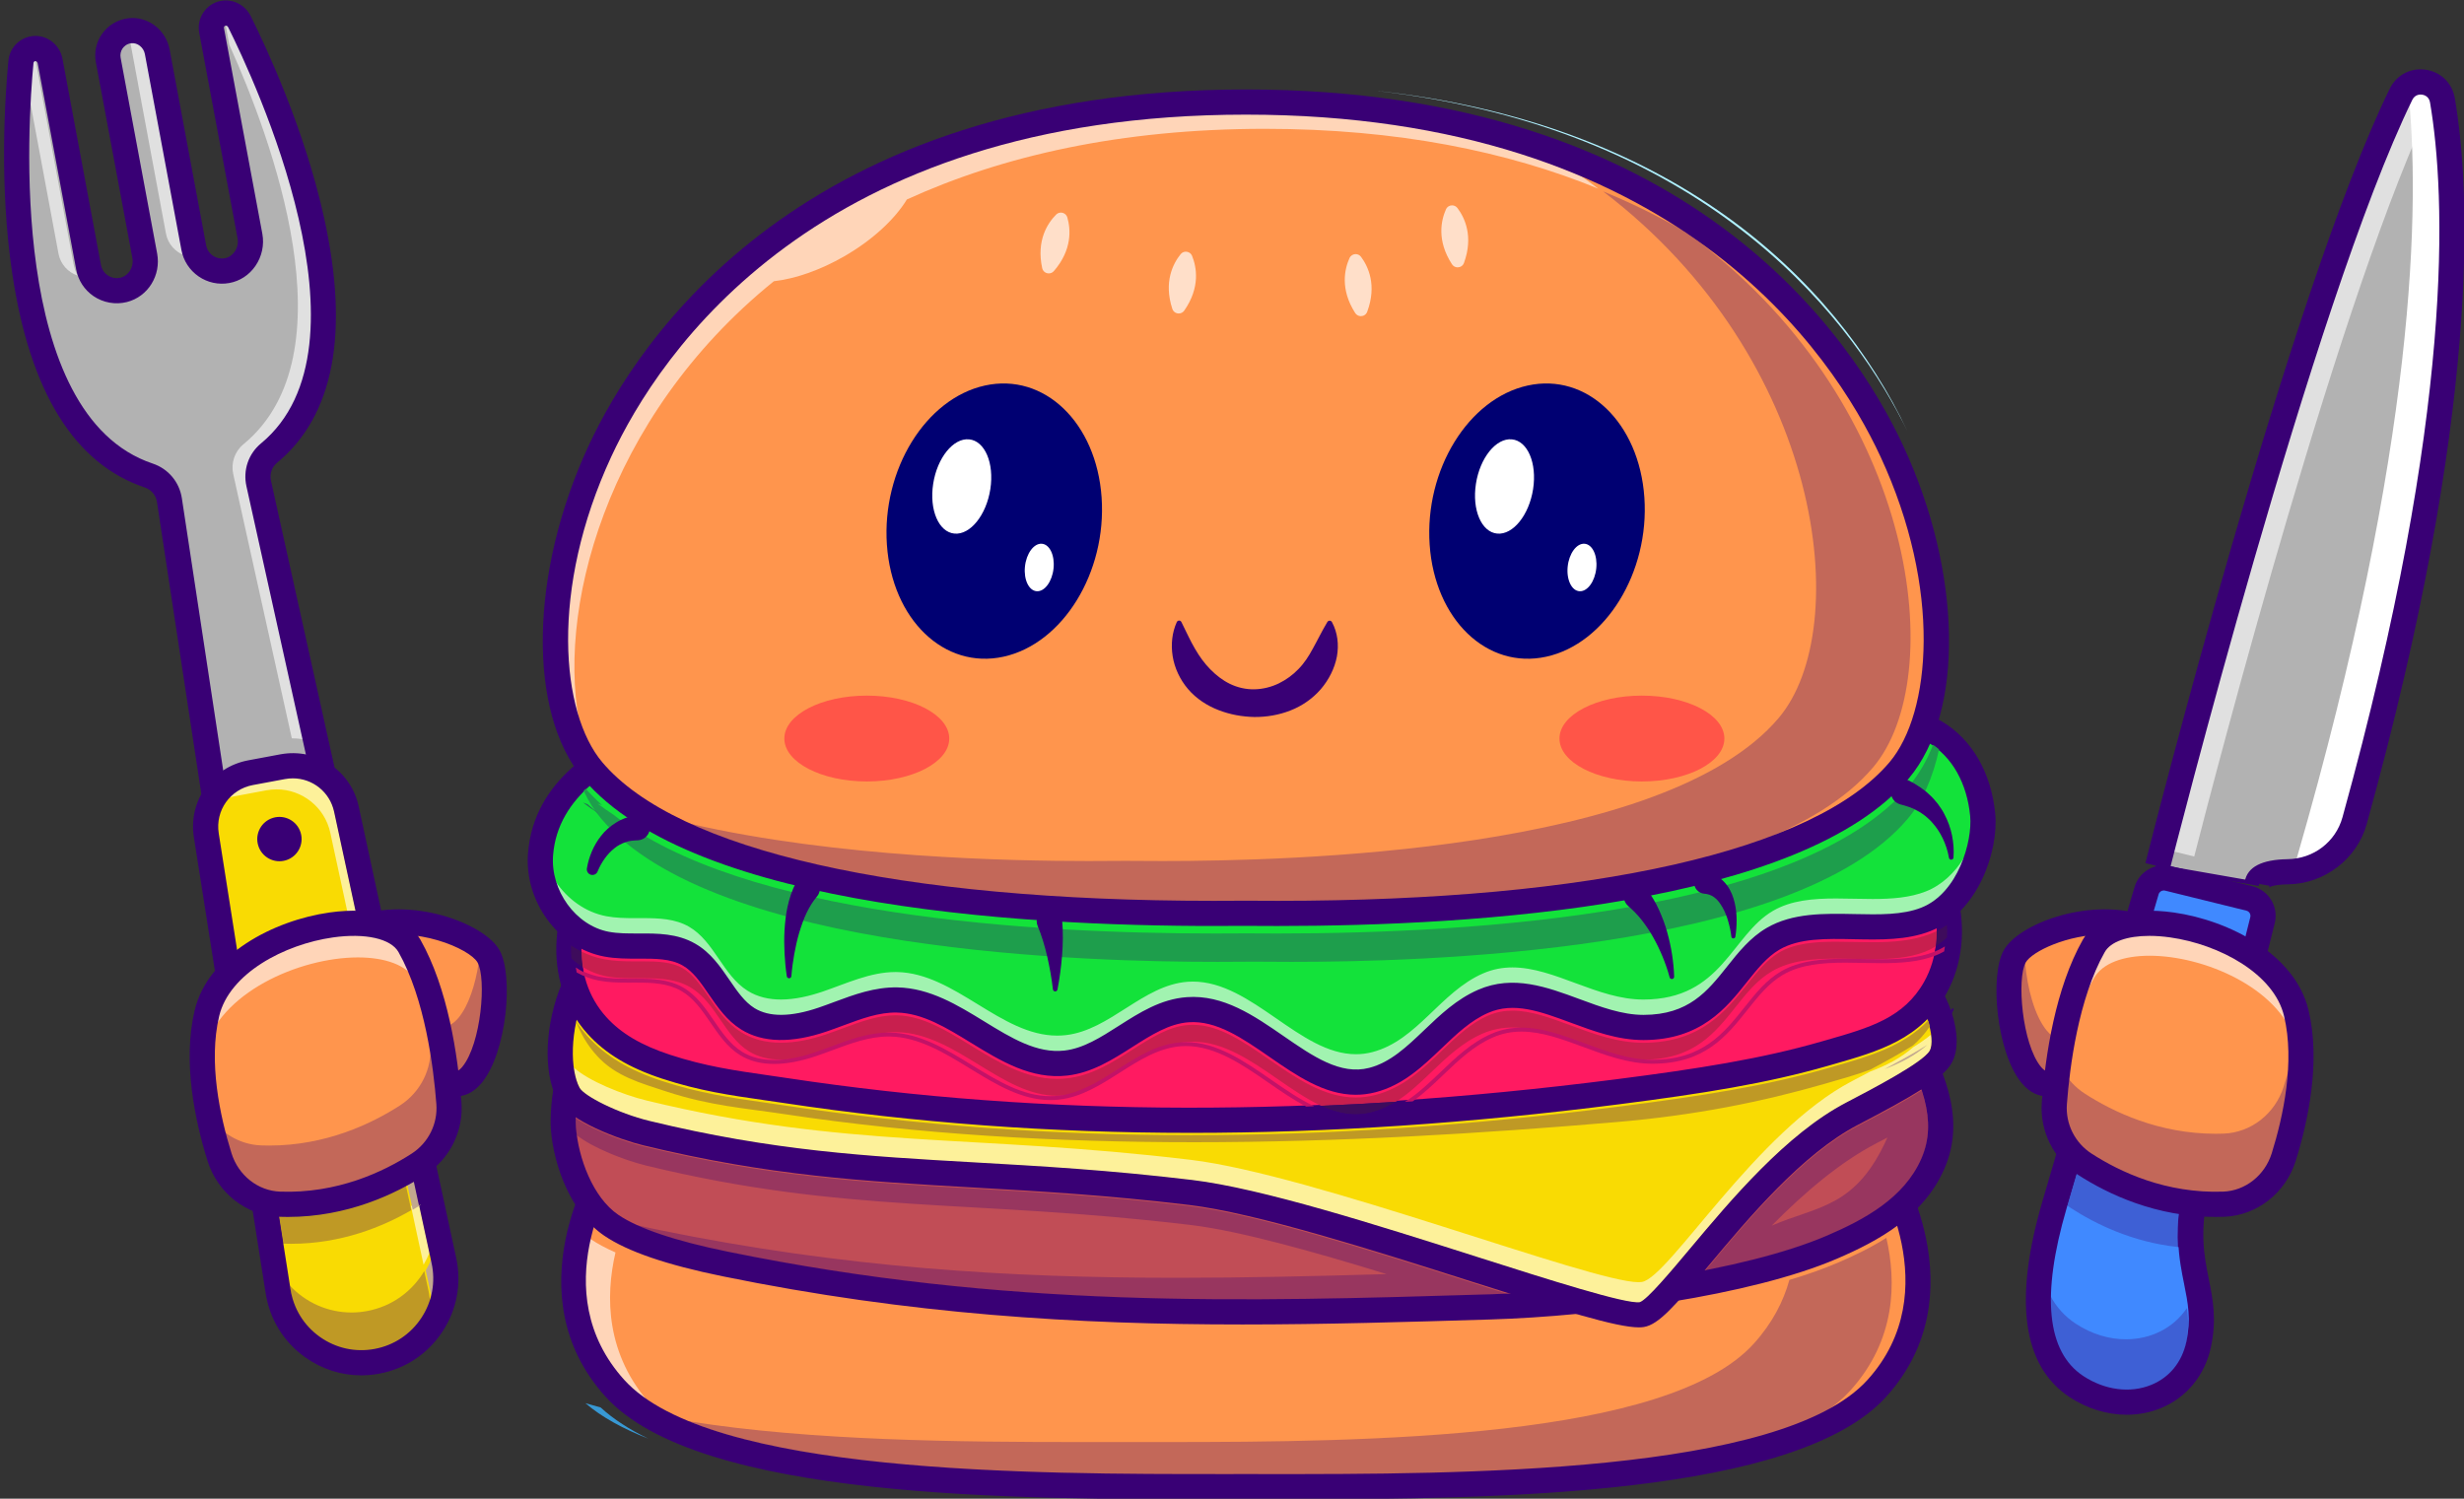 <svg height="559" viewBox="0 0 919 559" width="919" xmlns="http://www.w3.org/2000/svg"><rect x="0" y="0" width="919" height="559" fill="#333333" stroke="none"/><path d="m28090.2 13535.4s991.2-1551.1-103-2761.1c-1147.7-1269.3-5346.3-1222.9-7844.5-1222.9-2498.3 0-6696.9-46.4-7844.6 1222.9-1094.2 1210-103 2761.1-103 2761.1z" fill="#ff954d" transform="matrix(.03 0 0 -.03 -139.6 841.029)"/><path d="m13039.6 10442.9c-260.2 123.6-473.1 267.8-625.5 436.3-563.5 623.2-531.2 1342.4-389.1 1861.9 43.8-41.5 90.3-79.3 139.5-112.7 86.3-58.5 189.6-114.2 310.7-167.4-127.1-548.1-123.3-1271.4 446.9-1902 36.2-39.9 75.4-78.6 117.5-116.1" fill="#ffd5b8" transform="matrix(.03 0 0 -.03 -144.697 840.99)"/><path d="m12883.9 10172.5c-313.6 122.3-579.9 268-783.2 441.2 61.8-18.2 125-35.9 189.4-52.8 160.6-147.3 361.1-276 593.8-388.4" fill="#3899d5" transform="matrix(.03 0 0 -.03 -144.699 841.793)"/><path d="m20678.8 9707.7c-95.4 0-189.1 0-280.2.1l-255.9.1-256-.1c-68.3 0-137.9 0-208.8 0-1988.2 0-4927.3 20-6479.5 664.7 1521.8-245.6 3398.9-259.3 4869.6-259.3 184.3 0 362.1.2 532.1.2 170.6 0 349.4-.2 534.4-.2 2523.4 0 6241 40.4 7310.2 1223 230.6 255 368.6 525.2 442.8 792.9 219.3 65.4 422.2 136.7 601.8 213.8 201.1 86.3 409.2 185.4 603.5 309.4 126.3-547.7 121.3-1269.4-448-1898.9-87.9-97.2-193.7-186.7-315.2-269.1-1452.9-745.9-4553.2-776.6-6650.8-776.6" fill="#c36859" transform="matrix(.03 0 0 -.03 -139.239 841.27)"/><path d="m20683.4 9394.8c-96.7 0-191.5 0-285 .1l-255.7.1-255.8-.1c-2607.3-2.9-6548.8-3.9-7704.9 1274.5-1160.8 1283.7-129.3 2933.7-118.7 2950.2l263.6-168.4c-37.6-59.3-912.2-1466.8 87.2-2572 1062.8-1175.3 5075.6-1172.2 7472.6-1171.4l256 .1 255.9-.1c2397.8-1.7 6409.8-3.8 7472.6 1171.4 1002.5 1108.6 96.5 2557.5 87.2 2572l263.7 168.4c10.5-16.5 1042-1666.5-118.8-2950.2-1114.7-1232.7-4818.5-1274.6-7419.9-1274.6" fill="#390075" transform="matrix(.03 0 0 -.03 -139.6 841.054)"/><path d="m28681.8 13525.2c-228.9-526.1-734.6-815.6-1254.1-1038.5-415.8-178.4-974.4-329.4-1588.1-448.7-851.1-164.7-1808.7-267.5-2639.5-293.4-5.9-.4-11.7-.8-17.6-.8-3272.4-98.9-6114.1-162.3-9518.8 534.4-419.7 85.6-1054.9 238.2-1411.3 479.5-356.7 241.8-561.3 764.7-595.7 1199.3-3.9 49.7-4.7 111.1-1.9 179.9 14.4 348.2 121.6 880.9 377 997.1l16325.7 93.9c150.2-289.5 290.2-568.8 364.9-844.5 77.5-287.1 84.5-570.3-40.6-858.2" fill="#c14d56" transform="matrix(.03 0 0 -.03 -139.546 839.751)"/><path d="m12037.1 15110.5c-223.1-106.9-342.4-578.8-358.8-974.5-2.7-66.5-2-127.8 1.9-177.1 32.7-412.9 226.4-938.5 585.4-1181.7 265.9-180.1 737.9-340.2 1402.8-476 3497.9-715.7 6420-627.3 9513.4-533.9 6 0 11.4.4 16.7.8 850 26.4 1810.7 133.2 2636.7 292.9 647.1 125.9 1194.5 280.5 1583.2 447.2 483.6 207.6 1009.3 491.8 1241.8 1026.4 112.3 258.4 124.9 526.2 39.5 842.7-72.3 267-204 532.9-356.4 827zm8058-3452.4c-2036.6 0-4108.4 120.8-6436 597.1-680.5 138.9-1144.9 296.9-1419.9 483.1-371.9 252-572.3 792.7-605.9 1216.9-4 51.2-4.7 114.4-2 182.7 13.2 317.9 110.3 889.9 390.8 1017.5l9.6 2.1 16340.1 94 6.6-12.8c156.5-301.6 292.1-573.7 366.7-849.2 88.3-327.3 75.1-604.9-41.8-873.7-239-549.5-774.3-839.5-1266.3-1050.7-391.7-168.1-942.6-323.8-1592.9-450.2-828.3-160.2-1791.7-267.3-2643.3-293.8-5.6-.4-11.9-.7-18.3-.7-1038.8-31.4-2058.8-62.3-3087.4-62.3" fill="#390075" transform="matrix(.03 0 0 -.03 -139.553 839.754)"/><path d="m20096.4 11838.2c-2027.6 0-4089.3 120.2-6401.2 593.1-497.2 101.7-881.3 215.7-1146.4 340 105.9-25 206.9-46.7 297.8-65.2 2302.6-471.1 4347.7-594.6 6442.8-594.6 851.9 0 1712.1 20.4 2601.1 46.2-916.8 282-1830.6 538.2-2438 611-2719 325.4-4270.3 132.2-6763.5 737.3-278.2 67.6-672.1 223.8-867.4 379.2-3.8 28.7-6.8 56.8-9 84.3-3 38.3-4.1 80.3-3.4 124.7 255.7-168.2 638.4-299.4 842.9-349 1565-379.8 2737.8-446.5 4095.7-523.7 817.9-46.5 1663.5-94.6 2686.1-217 837.7-100.3 2313.7-570.3 3499.7-948 165.1-52.6 319.9-101.8 465-147.6-75.2-3.5-148.9-6.3-220.8-8.5-1037.1-31.4-2054.9-62.2-3081.4-62.2m5755 361.2c16.1 19.1 32.5 38.7 49.3 58.7 488.9 583.4 1158.6 1382.4 1847.9 1741.6 339.6 177.1 601.5 319.6 792.7 441.6 99-301 117.8-575.9-3.1-853.8-214-491.9-712.7-759.8-1172.2-957-407-174.6-939.7-318.4-1514.6-431.1m2265.1 1656.3c-47-24.7-94.1-49-141.1-73.7-452.2-236-892.3-611.7-1297.5-1021.7 573.4 247.7 1047.4 216.4 1438.6 1095.4" fill="#98365f" transform="matrix(.03 0 0 -.03 -139.55 839.962)"/><path d="m20092.4 11525.2c-2043 0-4121.9 121.3-6459.9 599.6-698.7 142.9-1178.9 307.6-1468 503.6-408.5 276.8-627.7 860.6-663.8 1316.4-22 276.9 50.2 1142.3 466.4 1331.5l129.5-284.9c-191.1-86.9-310.3-689.5-284-1021.9 29.2-368.8 206.7-864.7 527.5-1082.1 250.8-170 706.7-323.4 1355.1-456.1 3482.4-712.4 6396.9-624.3 9482.6-530.9 1288.5 39 3148.6 284.1 4188.2 730.1 459.5 197.2 958.2 465.1 1172.2 957 209.4 481.3-.4 953.6-319.6 1568.2l277.8 144.2c287.7-554 613.8-1182 328.7-1837.2-257.6-592.2-819.8-898.3-1335.8-1119.8-1077-462.1-2985-715.4-4302-755.3-1041.4-31.5-2063.7-62.4-3094.9-62.4" fill="#390075" transform="matrix(.03 0 0 -.03 -139.545 839.777)"/><path d="m28777.6 14843.7c-99-173.2-588.7-438-1101.5-705.2-1189.9-620.4-2273.8-2441.2-2612.5-2497.1-449.9-74.3-4046.1 1331.1-5611.1 1518.4-2719 325.5-4270.3 132.2-6763.5 737.4-346.2 84.1-871.5 305.5-970.5 491.6-145.5 273.5-221.8 652.5-13.3 1148.9l37.6.8 16741 285.1c102.1-90.4 202.7-254.3 267.6-428.7 74.7-202.2 101.7-418.9 26.2-551.2" fill="#f9db03" transform="matrix(.03 0 0 -.03 -139.564 839.572)"/><path d="m11721 15514.5c-166.2-404.5-160.1-779.5 18.3-1114.6 89.1-167.7 575-387.6 955.2-479.9 1549.1-376 2714.4-442.2 4063.6-518.9 820.6-46.6 1669.1-94.9 2697.1-217.9 854.5-102.4 2339.1-575.1 3532-955 1005.2-320.1 1872.6-596.6 2072.6-563.7 126 20.8 380.7 324.7 703.1 709.3 498.6 594.9 1181.4 1409.7 1902.4 1785.6 500.1 260.5 996.4 528.9 1091.9 696 64 112.2 53.6 310.8-27.9 531.4-62.9 169-159.8 326.2-254.3 413.2zm13302.4-3899.4c-265.9 0-1060.3 253-2050.5 568.3-1191 379.3-2673.2 851.4-3523.3 953.1-1026.5 122.9-1874.3 171.1-2694.1 217.7-1351.6 76.8-2518.8 143.2-4072.1 520.1-345.7 84-880.5 305.7-985.6 503.5-187.4 352.1-192.2 745.4-14.3 1169l5.9 14.1 52.9 1.1 16750.3 285.3 6.8-6.1c103.7-91.7 206.1-255.5 274-438.1 87.5-236.9 96.5-445 24.6-571-101.9-178.3-583.7-439.7-1111-714.4-712.6-371.6-1392-1182.2-1888.1-1774.1-341.5-407.4-588.2-701.8-731.5-725.4-12.5-2.1-27.2-3.1-44-3.1" fill="#390075" transform="matrix(.03 0 0 -.03 -139.555 839.566)"/><path d="m25012.7 11794c-225 0-1157.2 297.3-1984.1 560.6-1261.1 401.6-2690.3 856.8-3557.5 960.6-1032.2 123.6-1882.9 172-2705.5 218.7-1342.7 76.4-2502.3 142.3-4039.6 515.4-394.8 95.8-815 310.8-869.4 413-34.2 64.4-59.5 152.8-72.8 257.9 177.7-165.8 607.6-339.3 905.2-411.5 2493.2-605.2 4044.5-411.9 6763.5-737.4 1524.8-182.5 4978.3-1521.6 5570.5-1521.6 15.5 0 29 .9 40.6 2.8 338.7 55.9 1422.6 1877.1 2612.5 2497.1 76.8 40.1 153.1 80.1 227.6 119.7 198.4 74.6 378.3 166.3 532.2 301.6 88.3 55.6 164.4 108.4 223.5 157.3 12.5-86.5 8.5-161-17.7-207-83.7-146.7-728.1-482.6-1037.8-644-744.4-388-1437.2-1214.6-1943.1-1818.1-236.5-282.3-531-633.5-622.8-663.4-7-1.1-15.5-1.7-25.3-1.7" fill="#fdf19a" transform="matrix(.03 0 0 -.03 -139.54 839.743)"/><path d="m25026.6 11482.5c-276.8 0-934.1 204.9-2093 574-1186 377.7-2662 847.7-3499.7 948-1022.6 122.4-1868.2 170.5-2686.1 217-1357.9 77.2-2530.7 143.9-4095.7 523.7-287.9 69.9-928.8 301.2-1071.8 570.2-180.6 339.6-156.3 935 59 1447.9l288.6-121.1c-200.2-476.9-186.2-963.8-71.3-1179.9 54.4-102.2 474.6-317.2 869.4-413 1537.3-373.1 2696.9-439 4039.6-515.4 822.6-46.7 1673.3-95.1 2705.5-218.7 867.2-103.8 2296.4-559 3557.5-960.6 863.1-274.8 1840.9-586.6 2009.4-558.9 91.8 29.9 386.3 381.1 622.8 663.4 505.9 603.5 1198.7 1430.1 1943.1 1818.1 309.7 161.4 954.1 497.3 1037.8 644 86.2 151.3-67.7 613.6-261.4 785.2l207.5 234.2c261.1-231.3 510.9-849.4 325.8-1174.3-109.3-191.7-478.1-408.5-1165-766.6-689.3-359.2-1359-1158.2-1847.9-1741.6-429.8-512.8-627.6-740.8-811.7-771.1-18.1-3-38.9-4.5-62.4-4.5" fill="#390075" transform="matrix(.03 0 0 -.03 -139.549 839.577)"/><path d="m19495.1 13766.4c-1700.1 0-3414.8 96.2-5084.9 348.4-498.3 75.5-930.3 103.8-1470.9 281-326.2 107.2-635.6 190.2-867.2 446.4-115.7 127.5-201.6 272-259.2 427.2 42.5-65.6 90.3-127.8 143.1-186.2 221.3-244.2 515.2-420.6 925.2-555.1 463.8-152 852.6-207.7 1264.3-266.6 80-11.5 160.8-23 243.2-35.4 1642.1-248 3322.7-372 5067.5-372 1704.7 0 3470.8 118.4 5321 355.1 1041.3 133.2 1839.3 259.7 2599 478.5l71.6 20.6c441.3 126.5 863.2 247.4 1176.3 572.6 7.7-24.9 14.4-49.6 20.2-73.9-62.5-91.5-132.2-169.1-208.4-236.1-149.8-94.3-334.9-196.7-532.2-301.6-177.4-66.6-369.6-119.5-571-177.6-777.3-223.7-1606.8-390.9-2575.4-473.7-1689.9-144.3-3467.9-251.6-5262.2-251.6" fill="#bf9925" transform="matrix(.03 0 0 -.03 -139.538 839.039)"/><path d="m27903.7 14669.3c197.3 104.9 382.4 207.3 532.2 301.6-153.9-135.3-333.8-227-532.2-301.6" fill="#c2a88f" transform="matrix(.03 0 0 -.03 -134.244 838.843)"/><path d="m28644.3 15207c-5.8 24.3-12.5 49-20.2 73.9 41.1 42.8 80.4 89.1 117.6 139.4 3.3-8.5 6.5-16.9 9.7-25.4-12.9-28.2-27-55.9-42.3-82.9-20.6-36.9-42.2-71.8-64.8-105" fill="#390075" transform="matrix(.03 0 0 -.03 -133.903 838.51)"/><path d="m28882.4 16284c-10.5-220.6-67.3-436.5-173.3-625.9-296.1-529.2-797.9-653.6-1376.4-820.2-777.3-223.7-1611.2-350.1-2575.4-473.7-3488.3-445.9-6912.5-501.9-10345.3 16.4-498.3 75.5-941.5 118.9-1482.1 296.1-326.2 107.2-626.2 255.5-857.8 511.7-212 233.9-324.2 524.5-345.4 834.3-5.8 77.1-5.8 155.3 0 233.9 30.5 424.8 180.4 887.9 368.5 1235.7l16118.7 143.9c455.7-265.6 694.3-821.8 668.5-1352.2" fill="#ff1a61" transform="matrix(.03 0 0 -.03 -139.49 838.173)"/><path d="m12109.3 17468.9c-196.9-368.3-330.9-821-359.1-1213.9-5.8-77.4-5.8-154.9 0-230.5 21.5-315.5 138.8-599.2 339.3-820.4 198.8-219.8 468.2-380.3 847.7-505 447.9-146.8 828.4-201.4 1231.1-259.1 81.3-11.6 163.5-23.5 247.2-36.1 3229.1-487.6 6611-492.9 10338.8-16.4 1034.1 132.6 1825 258 2571.9 472.9l72.4 20.8c542.5 155.6 1011.1 289.8 1290 788.4 100.8 180 159.7 392.8 170.3 615.5 26.8 549-234.7 1081.5-651.2 1327.6zm7346.6-3481.8c-1738.4 0-3412.2 123.4-5047.4 370.3-83.6 12.7-165.6 24.4-246.8 36.1-404.9 58-787.3 112.8-1239.1 260.9-387.7 127.4-663.5 292.1-867.9 518.2-207.7 229.1-329.2 522.5-351.4 848.5-5.9 77.8-5.9 157.7 0 237.3 29 403.5 167.8 869 371.2 1245.1l6.6 12.2 13.9.1 16125.2 144 5.6-3.3c441.2-257.1 708.2-796.4 680.1-1373.6-11-229.9-72-449.9-176.3-636.2-288.4-515.5-765.6-652.3-1318.1-810.6l-72.3-20.8c-749.8-215.8-1542.6-341.5-2578.9-474.4-1844.7-235.8-3605.5-353.8-5304.4-353.8" fill="#390075" transform="matrix(.03 0 0 -.03 -139.492 838.173)"/><path d="m19456.2 13854.1c-1744.8 0-3425.4 124-5067.5 372-82.4 12.4-163.2 23.9-243.2 35.4-411.7 58.9-800.5 114.6-1264.3 266.6-410 134.5-703.9 310.9-925.2 555.1-281.3 310.6-418.2 731.3-385.4 1184.7 30.5 421.9 175.2 907.4 387.1 1298.9l275.2-148.9c-191.8-354.4-322.8-792.8-350.2-1172.5-27-372.7 78.6-701.9 305.3-952.1 183.2-202.3 434.5-351 790.8-467.8 437.6-143.6 813.3-197.3 1211-254.2 80.8-11.6 162.4-23.3 245.6-35.9 3217.5-485.8 6587.4-491 10302-15.8 1026.7 131.3 1811.7 255.6 2552.1 468.8l72.2 20.7c535.5 153.4 958.4 274.7 1210.9 725.4 328 585.7 115.3 1444.2-437.6 1766.7l157.6 270.3c702-409.4 965.6-1453.1 553-2189.9-315.4-563.2-841.1-713.8-1397.8-873.3l-71.6-20.6c-759.7-218.8-1557.7-345.3-2599-478.5-1850.2-236.7-3616.3-355.1-5321-355.1" fill="#390075" transform="matrix(.03 0 0 -.03 -139.494 838.174)"/><path d="m21074.5 14202.1c-180.4 83.5-358.2 206.3-540.6 332.4-330.9 228.7-672.4 464.7-1054.6 464.7-21.6 0-43.5-.8-65.4-2.4-289.5-20.8-541.1-181-784.3-336-229.2-146.1-466.2-297-731.7-327.5-35.7-4-71.1-6-106-6-344 0-651.7 188.5-975.7 387.1-317 194.4-645 395.4-1012 403.4-7.1.1-14.2.2-21.3.2-249 0-487.6-88.5-718.4-174.3-65.1-24.2-130.1-48.3-195.3-70.5-189.7-64.4-360.1-96.6-510.3-96.6-155.7 0-289.6 34.7-400.6 104-146.9 91.5-249.8 241.8-349.3 387-106.5 155.4-216.7 316.2-382.5 411.3-176.9 101.4-381.6 109.2-582.9 109.2-18 0-36-.1-54-.1-15.6-.1-31.3-.1-47.1-.1-117.2 0-236.6 2.1-349.3 23.4-104.5 19.6-206.1 59.3-300.1 116.8-9.1 62.4-13.9 126.5-14.5 192.2 88.2-44.4 182.5-77 281.1-95.6 126.5-23.8 253.4-26.5 377.3-26.5 17.6 0 35.3.1 52.8.1 14.6.1 29.1.1 43.6.1 187.7 0 363.1-5.1 503.1-85.3 129.9-74.6 223.7-211.5 323.1-356.5 110.1-160.7 224-326.9 403.1-438.5 140.4-87.6 306.1-131.3 495.8-131.3 170.6 0 360.7 35.4 569 106.4 66.7 22.7 133.3 47.4 199.9 72.1 224.3 83.3 436 162.8 651.6 162.8 7.1 0 14.2-.1 21.4-.2 318.1-6.9 611.2-186.5 921.4-376.7 332.5-203.8 675.5-413.7 1070.6-413.7 41.5 0 83.5 2.3 126.2 7.2 306.7 35.2 561.5 197.5 807.9 354.5 234.6 149.6 456.2 290.8 700.2 308.3 17.8 1.2 35.5 1.8 53.1 1.8 325.1 0 629.9-210.4 951.5-432.6 336-232.2 681.5-471 1073.8-470.9 79.7 0 161.3 9.8 245.1 31.6 342.7 89 586.3 321.7 822 546.9 186 177.8 361.9 345.8 578.3 439.9 100.2 43.6 201.1 61.6 304 61.6 226.2 0 462.4-87.5 722.9-183.9 286.5-106.1 582.8-215.8 902.8-215.8h3c711.2 1.4 1028.3 399.8 1283.1 719.9 128.2 161.2 249.4 313.4 404.5 404 192.6 112.4 437.3 132.8 702.7 132.8 74.2 0 150-1.6 226.7-3.2 76.2-1.6 152.9-3.1 229.6-3.1 248.8 0 496.9 16.6 720.6 104.9 26.5 10.4 52.3 21.9 77.4 34.4.8-63.6-2.7-127.2-10.5-190-42.9-26.8-87.4-49.2-133.3-67.2-195.9-77.3-424.3-92.5-656.1-92.5-74.7 0-149.9 1.6-224.3 3.2-74.7 1.5-149.8 3.1-224.6 3.1-286.9 0-569.3-22.9-799.4-157.2-184.5-107.7-315.9-272.8-455-447.6-254.5-319.8-517.7-650.5-1141.9-651.7h-2.6c-287.6 0-568.4 104-840 204.6-268.8 99.5-527.7 195.4-786.6 195.4-124.6 0-249.2-22.2-375-77-246.1-106.9-442-294.1-631.5-475.1-145-138.5-284.9-272.2-443.5-371.2-311.9-20.5-621.5-37.4-929-50.5" fill="#c81f4e" transform="matrix(.03 0 0 -.03 -139.488 838.529)"/><path d="m21505.3 14095.8c-147.5 0-290 41.2-430.8 106.3 307.5 13.1 617.1 30 929 50.5-91.8-57.2-189.8-102.9-298.7-131.1-67.7-17.6-134.1-25.7-199.5-25.7m-9612.2 1832.3c-49.9 30.5-97.7 66-142.7 106.2-3.7 53.7-4.5 108.4-2.5 163.2 41.8-28.6 85.5-54.4 130.7-77.2.6-65.7 5.4-129.8 14.5-192.2m16824.2 257.7c7.8 62.8 11.3 126.4 10.5 190 45.4 22.5 88.5 48.3 129.5 76.7 3-52.2 3.4-104.8 1.1-157.6-44.6-41.9-91.8-78.4-141.1-109.1" fill="#3e0c5c" transform="matrix(.03 0 0 -.03 -139.491 838.534)"/><path d="m20974.5 14198c-159.7 82.9-315.1 190.3-468.5 296.3-324.6 224.4-660.5 456-1027.3 456-20.3 0-40.7-.8-61.3-2.2-277.2-19.9-523.4-176.8-761.5-328.5-233.9-149.1-475.7-303.2-752.4-334.8-37-4.3-73.7-6.3-110.1-6.3-360.2 0-686.3 200.2-1002.7 394.2-311.6 191-633.7 388.5-987.5 396.1-7.1.2-14.3.3-21.5.3-240.4 0-473.8-87.2-700.2-171.2-65.5-24.4-130.9-48.7-196.6-71-194.7-66.1-370.4-99.1-526.2-99.1-165 0-307.5 37.1-426.3 111.3-155.5 96.9-261.4 251.5-363.8 400.9-108.1 157.8-210.3 307-366.5 396.6-167.1 95.7-358.2 102.6-560.6 102.6-17.2 0-34.4-.1-51.7-.1-18-.1-36-.2-54.1-.2-117.2 0-236.8 2.7-351.5 24.3-97.1 18.3-191.6 52.8-280.4 102.1-4 20.7-7.6 41.7-10.7 62.8 94-57.5 195.6-97.2 300.1-116.8 112.7-21.3 232.1-23.4 349.3-23.4 15.8 0 31.5 0 47.1.1 18 0 36 .1 54 .1 201.3 0 406-7.8 582.9-109.2 165.8-95.1 276-255.9 382.5-411.3 99.5-145.2 202.4-295.5 349.3-387 111-69.3 244.9-104 400.6-104 150.2 0 320.6 32.2 510.3 96.6 65.2 22.2 130.2 46.3 195.3 70.5 230.8 85.8 469.4 174.3 718.4 174.3 7.1 0 14.2-.1 21.3-.2 367-8 695-209 1012-403.4 324-198.6 631.7-387.1 975.7-387.1 34.9 0 70.3 2 106 6 265.5 30.5 502.5 181.4 731.7 327.5 243.2 155 494.8 315.2 784.3 336 21.9 1.6 43.8 2.4 65.4 2.4 382.2 0 723.7-236 1054.6-464.7 182.4-126.1 360.2-248.9 540.6-332.4-33.3-1.4-66.7-2.8-100-4.1" fill="#c31267" transform="matrix(.03 0 0 -.03 -142.034 838.682)"/><path d="m21508.8 14047.5c-184.8 0-362 61-534.3 150.5 33.3 1.3 66.7 2.7 100 4.1 140.8-65.1 283.3-106.3 430.8-106.3 65.4 0 131.8 8.1 199.5 25.7 108.9 28.2 206.9 73.9 298.7 131.1 32.3 2.2 64.6 4.3 96.9 6.5-115.8-81.7-241.3-148.1-383.3-184.9-70.6-18.3-140-26.7-208.3-26.7m-9605 1817.8c-68.4 38-133.4 84.6-193.5 139.3l-7.2 6.6-.7 9.6c-5.3 69.3-5.9 140.1-1.8 210.9 15.5-11.8 31.3-23.2 47.3-34.2-2-54.8-1.2-109.5 2.5-163.2 45-40.2 92.8-75.7 142.7-106.2 3.1-21.1 6.7-42.1 10.7-62.8m16804.3 258.2c3.5 20.6 6.6 41.4 9.2 62.3 49.3 30.7 96.5 67.2 141.1 109.1 2.3 52.8 1.9 105.4-1.1 157.6 16 11.2 31.8 22.8 47.2 34.8 4.8-67.4 5.7-135.6 2.3-204.5l-.5-9.8-7-6.7c-59.6-57.1-123.6-104.9-191.2-142.8" fill="#390075" transform="matrix(.03 0 0 -.03 -139.491 838.542)"/><path d="m22003.5 14252.6c158.6 99 298.5 232.7 443.5 371.2 189.5 181 385.4 368.2 631.5 475.1 125.8 54.8 250.4 77 375 77 258.9 0 517.8-95.9 786.6-195.4 271.6-100.6 552.4-204.6 840-204.6h2.6c624.2 1.2 887.4 331.9 1141.9 651.7 139.1 174.8 270.5 339.9 455 447.6 230.1 134.3 512.5 157.2 799.4 157.2 74.8 0 149.9-1.6 224.6-3.1 74.4-1.6 149.6-3.2 224.3-3.2 231.8 0 460.2 15.2 656.1 92.5 45.9 18 90.4 40.4 133.3 67.2-2.6-20.9-5.7-41.7-9.2-62.3-34.5-19.4-70-36.2-106.3-50.4-203.3-80.3-436.9-95.8-673.2-95.8-75.4 0-151 1.5-226.1 3.1-74 1.5-148.6 3.1-222.7 3.1-280.5 0-555.5-22-775.6-150.5-176.5-103.1-305.2-264.7-441.4-435.8-261.7-328.9-532.3-668.9-1180-670.2-.9 0-1.9 0-2.8 0-296.3 0-581.2 105.5-856.9 207.6-264.1 97.9-518.3 191.9-769.8 191.9-118.8 0-237-20.9-355.3-72.4-238.2-103.5-430.9-287.6-617.3-465.6-120.8-115.5-243.8-233.1-380.3-329.4-32.3-2.2-64.6-4.3-96.9-6.5" fill="#c31267" transform="matrix(.03 0 0 -.03 -136.122 838.576)"/><path d="m28593 16487c-263.6-104-577-97.5-889.9-91-363.7 7.6-726.9 15.1-1011.1-150.7-518.7-302.8-633.7-1100.8-1609.3-1102.7-286.8-.6-563.2 99.5-833.8 199.7-394.8 146.1-777 292.2-1160.7 125.3-529.6-230-818.6-833.9-1377.2-978.6-432.2-112.3-814.7 156.5-1203.8 425.3-345.5 238.7-696.2 477.5-1091.5 449.3-555.5-39.9-961.5-600-1515-663.4-754.1-86.4-1338.1 767.8-2096.9 784.3-321.2 6.6-622.4-139.7-926.7-243.3-304.3-103.3-659.1-160.4-931.7 9.7-308.7 192.5-415.4 616.9-731.1 798-187.1 107.1-404.8 106.4-624.6 105.8-135.1-.5-270.9-.9-401 23.7-501.1 94.6-860.5 613.3-819.1 1121.8 31.3 389.2 213.2 690 469.8 929.4 267.9 250.7 617.2 434.6 962.2 583.6l14698.5 333.7c415.8-57.9 844.1-119.4 1206.3-331.4 28.2-16.4 55.5-34.4 81.8-53.1 309.4-221.4 473.6-591.9 510-977.2 36.8-385.2-182.3-1092.1-705.2-1298.2" fill="#13e23a" transform="matrix(.03 0 0 -.03 -139.468 837.515)"/><path d="m19479.3 15389.4c381.9 0 723.2-235.9 1054-464.5 388.1-268.2 754.7-521.5 1171.8-413.1 297.2 77 513.5 283.6 742.5 502.5 189.5 181 385.3 368.1 631.3 474.9 386.7 168.3 762.7 29 1160.9-118.5 271.6-100.6 552.5-204.6 840.3-204.6h2.6c624.7 1.3 888 332.1 1142.6 652.1 139.1 174.7 270.4 339.8 454.8 447.4 289.9 169.2 662.9 161.3 1023.4 153.9 305.7-6.4 621.6-12.9 880.8 89.4h.1c503.9 198.6 728.1 879.4 690.4 1274.1-38.7 410.4-221.1 760.4-500.3 960.2-26.7 19.1-53.6 36.7-80 52.1-362 211.9-786.8 271.1-1197.6 328.3l-14690.1-333.8c-424.4-183.7-726.8-367.2-951.3-577.4-283-263.9-434.2-562.9-462.4-914.1-41.2-504.8 325.2-1007.1 800-1096.8 127.8-24.2 264.3-23.6 396.5-23.3 218.2.5 443.8 1.3 636.4-108.9 165.6-95 275.8-255.7 382.2-411.1 99.6-145.3 202.6-295.6 349.6-387.3 218.2-136.1 525-138.7 911.7-7.5 65.1 22.2 130.1 46.3 195.1 70.5 237.4 88.2 481.4 179.4 739.6 174.1 366.8-8 694.6-208.9 1011.6-403.3 357-218.9 694.9-425.5 1082.2-381.2 265.8 30.5 502.8 181.5 732.1 327.6 243.1 154.9 494.5 315.1 783.9 335.9 21.9 1.6 43.7 2.4 65.3 2.4m2029.5-949.8c-355.9 0-683.6 226.5-1002.2 446.6-342.8 236.9-696.8 482-1089.3 454-277.4-19.9-523.8-176.9-761.9-328.7-233.8-149-475.5-303-752-334.7-404.1-45.9-764 174.4-1112.2 387.8-311.7 191.1-633.9 388.7-987.9 396.4-247 5.6-489-84.5-722.3-171.2-65.5-24.3-130.8-48.6-196.3-70.9-400.9-135.9-721-131.8-951.8 12.1-155.3 96.9-261.1 251.3-363.5 400.7-103.4 151-210.4 307.1-366.8 396.9-181.6 103.9-391.5 103.7-612.9 102.5-134.4-.3-273.1-.8-405.3 24.2-506 95.6-882 610.1-838.2 1146.8 28.8 358.4 189.4 676.2 477.2 944.7 229.3 214.6 537.2 401.5 968.9 588l8.8 1.9 14698.4 333.6c399.8-55.3 848.7-117.8 1218.7-334.5 27.7-16.1 55.8-34.4 83.6-54.4 290.3-207.7 479.8-570 519.8-994 39.1-409-194.9-1115.2-720-1322.3-268-105.7-588.8-99.1-899.1-92.6-353.7 7.4-720.2 15-998.7-147.6-176.8-103.1-305.5-264.8-441.7-436-261.6-328.7-532-668.5-1179.3-669.8-.9 0-1.9 0-2.8 0-296.1 0-581 105.5-856.5 207.6-389.1 144-756.5 280-1125.9 119.4-238.3-103.5-431.1-287.7-617.5-465.8-223.3-213.4-454.1-434-763.2-514.1-70.5-18.3-139.9-26.6-208.1-26.6" fill="#390075" transform="matrix(.03 0 0 -.03 -139.468 837.519)"/><path d="m21509.2 14619.6c-300.1 0-592.8 202.3-900 414.6-347.4 240-706.7 488.2-1127.4 488.2-25.6 0-51.4-.9-77.4-2.8-323.1-23.1-589-192.6-846.1-356.5-226.4-144.3-440.3-280.6-675.4-307.5-29.9-3.5-59.5-5.1-89.1-5.1-308.9 0-600.9 179-908.5 367.5-332 203.6-675.4 414.1-1078.2 422.8-7.9.1-15.8.2-23.6.2-274.8 0-523-92.4-765.1-182.3-63.9-23.8-127.7-47.5-191.7-69.3-176.2-60-332.2-89.9-467.1-89.9-130.5 0-241.3 28-331.4 84.1-123.5 77-214.3 209.6-310.4 349.8-114.9 167.7-233.7 341-425.6 451.1-207.2 118.8-431.6 126.9-651.4 126.9-17.3 0-34.7-.1-51.9-.1-16.8-.1-33.5-.1-50.1-.1-113 0-220.5 2.1-321.2 21.1-313 59-571.5 326.7-661.2 645.5 147.4-218.9 370.4-383.9 632.3-433.3 113.2-21.4 230.9-23.8 348.5-23.8 17.5 0 35 0 52.5.1 17.3 0 34.7.1 52 .1 202 0 400.3-7.2 572.6-105.9 315.7-181.1 422.4-605.5 731.1-797.9 124.8-77.9 266.9-108.2 413.4-108.2 173.5 0 353.3 42.4 518.3 98.4 297.6 101.4 592.2 243.5 905.4 243.5 7.1 0 14.2-.1 21.3-.2 722.2-15.6 1286.2-790.4 1989.2-790.4 35.5 0 71.4 2 107.7 6.1 553.5 63.4 959.5 623.5 1515 663.4 21.4 1.5 42.7 2.3 63.9 2.3 369.5 0 700.9-225.8 1027.7-451.5 326.7-225.8 648.8-451.6 999.7-451.6 66.9 0 134.8 8.2 204 26.2 558.6 144.7 847.6 748.7 1377.2 978.7 121.5 52.8 242.9 74.3 364.6 74.3 262.5 0 526.3-99.9 796.1-199.7 269.7-99.8 545.3-199.7 831.1-199.7h2.7c975.6 2 1090.6 799.9 1609.3 1102.7 224.8 131.2 499.1 153.9 783.9 153.9 75.2 0 151.2-1.6 227.2-3.2 75.9-1.6 151.9-3.1 227.2-3.1 234.9 0 463 15.3 662.7 94.1 204.2 80.5 362.1 237.5 476.5 421.8-90.1-266.5-263-535.5-534-642.4-175.1-69.2-380.8-83.2-601.4-83.2-74.3 0-150.3 1.6-227.4 3.2-76.2 1.5-152.9 3.1-229.5 3.1-304.4 0-606.5-24.9-864.1-175.3-205.8-120.2-351.2-302.8-491.7-479.4-245.9-308.9-478.2-600.8-1038.9-601.9h-2.2c-264.1 0-533.6 99.8-794.2 196.4-271.5 100.5-549.2 203.3-834 203.3-140.3 0-282.5-25-426.4-87.5-267.5-116.3-472-311.7-669.8-500.7-216.2-206.6-420.4-401.7-684.3-470.2-54.4-14.2-108.5-20.7-162.4-20.7" fill="#a1f3b0" transform="matrix(.03 0 0 -.03 -139.488 838.087)"/><path d="m21505.1 14305.8c-392.3-.1-737.8 238.7-1073.8 470.9-339 234.2-659.4 455.4-1004.6 430.8-244-17.5-465.6-158.7-700.2-308.3-246.4-157-501.2-319.3-807.9-354.5-449.1-51.4-829.4 181.3-1196.8 406.5-310.2 190.2-603.3 369.8-921.4 376.7-223 5.5-441.3-76.5-673-162.6-66.6-24.7-133.2-49.4-199.9-72.1-439.8-149.8-798-141.5-1064.8 24.9-179.1 111.6-293 277.8-403.1 438.5-99.4 145-193.2 281.9-323.1 356.5-150.7 86.4-342.5 85.6-546.7 85.2-140.5-.4-285.5-.8-430.1 26.4-570.8 107.6-995.3 685.5-946.2 1288.1 73.7 904.5 854.3 1353.6 1526.1 1643.9l124.1-287.3c-591.5-255.5-1278.1-643.6-1338.3-1382-35.9-440.2 281.1-877.6 692.2-955.1 115.4-21.8 239.9-21.4 371.3-21 236.2.7 479.8 1.4 703.3-126.8 191.9-110.1 310.7-283.4 425.6-451.1 96.1-140.2 186.9-272.8 310.4-349.8 183.2-114 451.9-112.2 798.5 5.8 64 21.8 127.8 45.5 191.7 69.3 249.1 92.5 504.5 187.6 788.7 182.1 402.8-8.7 746.2-219.2 1078.2-422.8 337-206.6 655.3-401.7 997.6-362.4 235.1 26.9 449 163.2 675.4 307.5 257.1 163.9 523 333.4 846.1 356.5 454.4 33 836.3-230.8 1204.8-485.4 362.3-250.4 704.5-486.8 1062.4-393.9 263.9 68.5 468.1 263.6 684.3 470.2 197.8 189 402.3 384.4 669.8 500.7 436 189.4 855 34.2 1260.4-115.8 260.6-96.6 530.1-196.4 794.2-196.4h2.2c560.7 1.1 793 293 1038.9 601.9 140.5 176.6 285.9 359.2 491.7 479.4 322.4 188.2 714.6 179.9 1093.6 172.2 305.9-6.5 594.7-12.5 828.8 80 459 181 636.6 827.2 607.1 1138.1-38.9 409.7-226.6 741.3-515 909.9-341.2 199.4-751.9 256.2-1149.1 311.2l42.9 309.9c407.5-56.3 869.4-120.3 1264.1-350.9 376.4-220.1 620.1-639.4 668.6-1150.5 43.8-461.4-211.1-1225.1-803.7-1458.8-292.7-115.5-627-108.4-950.2-101.8-351.1 7.4-683 14.3-929.4-129.6-155.1-90.6-276.3-242.8-404.5-404-254.8-320.1-571.9-718.5-1283.1-719.9-1 0-2 0-3 0-320 0-616.3 109.7-902.8 215.8-379 140.3-706.4 261.7-1026.9 122.3-216.4-94.1-392.3-262.1-578.3-439.9-235.7-225.2-479.3-457.9-822-546.9-83.8-21.8-165.4-31.6-245.1-31.6" fill="#390075" transform="matrix(.03 0 0 -.03 -139.468 837.521)"/><path d="m20704.8 15947.3c-225 0-384.5 2.3-459.1 2.3s-234.3-2.3-459.2-2.3c-1556.1 0-6246.7 105.6-7662 1778.9-83.9 99.3-157.5 216.3-219.8 348.5 8.7 8.7 17.4 17.3 26.3 25.8 62.8-71.3 131.2-140 204.8-205.9-19.5 7-38.9 14.1-58.2 21.3 62.8-47.6 128.7-93.6 197.3-138.1 1602-1261.4 5199.5-1477.8 7477.5-1477.8 94.5 0 186.8.4 276.5 1.1 48.5.4 86.8.6 113.8.6s65.2-.2 113.7-.6c90-.7 182.2-1.1 276.9-1.1 2476.3 0 6515.4 256 7849.8 1833.8 121.9 144.2 221.5 316.8 298.9 512.1 25.6-17.6 50.3-36.5 74-56.7-76.1-353.2-208.4-649.1-389.5-863-1415.1-1673.2-6105.5-1778.9-7661.7-1778.9" fill="#1e9e4c" transform="matrix(.03 0 0 -.03 -139.47 837.188)"/><path d="m11904.7 18074.7c-18.4 39.1-35.9 79.6-52.4 121.3 16.2-21.3 32.9-42 49.9-62.2 9.5-11.2 19-22.2 28.8-33.3-8.9-8.5-17.6-17.1-26.3-25.8m16851.3 514.5c-23.7 20.2-48.4 39.1-74 56.7 19.4 49.1 37.5 99.7 54.1 151.6 17.8-11.3 35.2-23.1 52.1-35.1-9.3-59.2-20-116.9-32.2-173.2" fill="#390075" transform="matrix(.03 0 0 -.03 -139.477 836.433)"/><path d="m20245.6 26544.2c7978 0 9533-6639.8 8121-8309.4-1619.8-1915.3-7530.5-1776.6-8121-1776.6s-6501.2-138.7-8120.9 1776.6c-1412 1669.6 143 8309.4 8120.9 8309.4" fill="#ff954d" transform="matrix(.03 0 0 -.03 -139.53 834.393)"/><path d="m28260.1 22385c-613.6 1251.7-2357.6 3751.6-6620.2 4234 3655.4-390.4 5711.6-2307.3 6620.2-4234" fill="#aff1ff" transform="matrix(.03 0 0 -.03 -136.39 832.39)"/><path d="m11924.5 18697c-320.8 745.3-314.4 2053.1 328.2 3438.1 593.2 1278.7 2549.6 4252.6 7890 4252.6 1736.9 0 3116.2-314.7 4206.7-783.3 74.6-52.6 148-106.3 219.4-160.7-1128.8 462.4-2500.1 744.3-4144.3 744.3-1797 0-3267.4-337.4-4452.1-878.4-148.9-243.7-422.9-501.3-776.3-705.4-304.9-176-614.9-281-877.6-311.1-2105.6-1702.8-2730.2-4151.3-2394-5596.1" fill="#ffd5b8" transform="matrix(.03 0 0 -.03 -140.935 833.691)"/><path d="m20546.1 16612.9c-.2 0-.7 0-.9 0-94.6 0-190.5.3-286.4 1.1-49.5.3-88.5.6-116.1.6s-66.6-.3-116.2-.6c-96.1-.8-191.5-1.1-286.4-1.1-2899.6 0-5168 343.6-6525.2 969.7 1840.9-424.2 3995-464.5 4956.2-464.5 225.5 0 385.2 2.2 459.9 2.2 74.8 0 235.1-2.2 460.8-2.2 1557.8 0 6245.6 105.8 7660.4 1778.8 944.6 1116.8 561.3 4457.3-2183.4 6546.8 335.9-137.6 650.5-291.2 944.2-458.1 80.8-52.3 159.4-105.4 235.8-159.2 2739.6-2089.8 3121.5-5426.8 2177.6-6542.8-336.3-397.7-857.8-706.8-1478.1-947-1381.7-469.6-3408.2-723.7-5902.2-723.7" fill="#c36859" transform="matrix(.03 0 0 -.03 -139.156 834.699)"/><path d="m25513 24985.6c-293.7 166.9-608.3 320.5-944.2 458.1-71.4 54.4-144.8 108.1-219.4 160.7 431.8-185.5 818-395 1163.6-618.8" fill="#c395a4" transform="matrix(.03 0 0 -.03 -136.406 831.86)"/><path d="m12274.9 17777.8c-68.6 44.5-134.5 90.5-197.3 138.1 19.3-7.2 38.7-14.3 58.2-21.3 44.5-39.9 90.9-78.8 139.1-116.8" fill="#266e58" transform="matrix(.03 0 0 -.03 -144.907 836.826)"/><path d="m20142.7 16614.6c27.6 0 66.6-.3 116.1-.6 95.9-.8 191.8-1.1 286.4-1.1 3908.5-.1 6669.7 624.1 7598.9 1722.9 516.9 611.3 653.5 2150.5-111.5 3799.4-593.3 1278.6-2549.6 4252.5-7889.9 4252.5-5340.4 0-7296.8-2973.9-7890-4252.6-765-1648.8-628.4-3188-111.5-3799.3 929.1-1098.7 3690.8-1722.9 7598.9-1722.9 94.9 0 190.3.3 286.4 1.1 49.6.3 88.6.6 116.2.6m390.6-314.6c-94.7 0-186.9.4-276.9 1.1-48.5.4-86.7.6-113.7.6s-65.3-.2-113.8-.6c-2442-18.7-6741.3 194.5-8126.7 1832.7-692.5 818.9-664.5 2557.1 66.6 4133 618.5 1333.1 2653.2 4433.9 8173.9 4433.9 5520.6 0 7555.2-3100.7 8173.7-4433.8 731.2-1575.9 759.3-3314.2 66.7-4133.1-1334.4-1577.8-5373.5-1833.8-7849.8-1833.8" fill="#390075" transform="matrix(.03 0 0 -.03 -139.6 834.39)"/><path d="m19338.5 20122.9c62.6-125.7 111.7-235.6 169.2-333 56.4-97.2 117.4-181.4 188.7-253.6 70.6-72.3 150.6-135.9 244.1-181.8 93.1-45.5 199.2-70.3 305.1-68.1 106 1.8 210.4 28.5 303.1 73.1 92.5 45.4 174.8 105.2 244.6 178.1 71.3 72.2 127.7 158.7 179.8 255.8 54.6 96.9 105 203.9 179.7 329.5l.6 1.1c9.2 15.4 29.1 20.4 44.5 11.3 5.1-3.1 9.2-7.5 11.9-12.4 71.4-131.2 88-281.6 62-428.8-27.9-146.7-99.7-289-201-407.2-102.3-117.8-234.8-209.1-378.4-264.4-143.5-56.4-295.8-81.3-446.8-80.5-151 3.2-301.6 30-444.6 85.5-142.7 54.8-277.5 142.3-379 260.8-101.3 118.1-168.5 262.8-192 409.3-23.2 146.8-7.9 294.1 51.4 425.3 7.2 15.7 25.7 22.7 41.5 15.6 6.8-3.1 11.9-8.3 15-14.5z" fill="#390075" transform="matrix(.03 0 0 -.03 -139.526 835.699)"/><path d="m16557.2 18693.1c0-294.7-458.9-533.6-1025.1-533.6-566.1 0-1025 238.9-1025 533.6 0 294.8 458.9 533.7 1025 533.7 566.2 0 1025.1-238.9 1025.1-533.7" fill="#ff5548" transform="matrix(.03 0 0 -.03 -142.674 836.264)"/><path d="m25984.2 18693.1c0-294.7-458.9-533.6-1025.1-533.6-566.1 0-1025 238.9-1025 533.6 0 294.8 458.9 533.7 1025 533.7 566.2 0 1025.1-238.9 1025.1-533.7" fill="#ff5548" transform="matrix(.03 0 0 -.03 -136.385 836.264)"/><path d="m31191.6 17036s1772.2 7031.8 3025.6 9596.3c116.8 239.1 470.3 188.1 514.9-74.2 194.6-1144.3 322.1-3850.6-1091.6-8956.2-103.5-373.9-443.5-629.9-831.5-635.7-193.2-2.9-360.3-38-379.4-147z" fill="#b2b2b2" transform="matrix(.03 0 0 -.03 -131.014 834.19)"/><path d="m31221.8 17055.5 1190.1-208.3c33.8 91.7 167 139.9 396.7 143.5 382.7 5.7 707.6 254 808.3 617.8 1408.1 5085.5 1288 7787.5 1091.1 8945.5-18.5 108.9-100.8 189.4-209.8 205-108.7 15.7-210.6-38.2-259.1-137.4-1200-2455.4-2898.4-9098.1-3017.3-9566.1m1227.7-264.6-1288 225.5 6.4 25.5c17.8 70.4 1787.2 7063.7 3027.3 9601.2 58 118.6 179.7 183.2 310 164.3 130.3-18.7 228.9-115 251-245.2 197.6-1162 318.5-3872.1-1092.1-8966.8-106.6-384.9-450.1-647.5-854.7-653.7-152.6-2.3-338.1-26.1-355.7-126.7z" fill="#390075" transform="matrix(.03 0 0 -.03 -131.012 834.193)"/><path d="m31647.6 17153.6-247.2 60.9c-30.7 7.6-61.4 11.2-91.6 11.2-14.8 0-29.6-.9-44.1-2.6 295.5 1149.5 1852.7 7103.3 2974.4 9398.5 42.9 87.8 127.7 140.1 221.9 140.1 12.3 0 24.7-.9 37.2-2.7 75.5-10.8 138.2-52.8 175.8-113.8-17-18.8-32.1-40.9-44.3-66-1137.6-2327.8-2702.9-8336.4-2982.1-9425.6" fill="#e0e0e0" transform="matrix(.03 0 0 -.03 -131.05 834.08)"/><path d="m31238.5 17219.1c287.9 1122.5 1845.3 7094.5 2978.5 9413.3 51.2 104.8 147.8 153.8 244 153.8 89.8 0 179.3-42.8 230.9-122.9-6.2-5.7-12.2-11.7-17.9-18.1-37.6 61-100.3 103-175.8 113.8-12.5 1.8-24.9 2.7-37.2 2.7-94.2 0-179-52.3-221.9-140.1-1121.7-2295.2-2678.9-8249-2974.4-9398.5-8.8-1-17.5-2.3-26.2-4" fill="#b099c8" transform="matrix(.03 0 0 -.03 -131.046 834.049)"/><path d="m32834.3 16967.2c377.3 16.3 704.9 269 806.1 634.9 1413.7 5105.4 1286.2 7811.6 1091.7 8956-37.8 222.1-297.2 292.6-446.7 163.8 156-1460.2 108.4-4423.8-1379-9575.8-18.1-62.9-42.4-122.7-72.1-178.9" fill="#fff" transform="matrix(.03 0 0 -.03 -130.464 834.139)"/><path d="m32572.7 16769.9c2.7 2.4 9 10.9 11 22.3l-308.2 54c31.3 178.6 210 271.6 531.1 276.4 323.7 4.9 598.2 214.4 683.1 521.1 1401.3 5060.8 1283.2 7741 1088.2 8888.2-13.4 78.3-78.8 93.6-98.5 96.5-19.7 2.8-86.8 6.5-121.6-64.7-1231.9-2520.6-2996.8-9495.8-3014.5-9566l-303.4 76.5c72.5 287.8 1790.5 7077 3036.7 9626.9 83.6 171.1 259.3 264.1 447.4 237 188.2-27.1 330.4-166 362.4-353.8 199.4-1172.8 322.3-3904.8-1095.1-9024.1-120.5-435-523.4-743.6-980-750.4-193.3-3-238.2-39.5-238.6-39.9" fill="#390075" transform="matrix(.03 0 0 -.03 -131.014 834.15)"/><path d="m32537 16542.5c-54.4-215.9-144.7-575-250-995.8-177.9-713.1-398.6-1604.2-560.1-2277.3-78.2-326.7-91.5-575.4-76.7-785.1 32.1-460.4 197.2-731.1 92.7-1216.9-147-684.9-912.5-922.7-1520.4-522.2-756.1 499.1-413 1774.3-273 2253.9 9 31.3 22.3 75.9 38.7 132.2 142.8 487.7 539.8 1842.7 831.6 2837 116.2 397.1 215.9 737 275.8 940.8 33.6 114.6 151.4 182.2 267.1 153.7l1011.6-249.6c119.7-29.3 192.8-151 162.7-270.7" fill="#4089ff" transform="matrix(.03 0 0 -.03 -132.258 839.515)"/><path d="m30848.8 10706.9c-182.1 0-370.8 57.4-540 169-288.6 190.3-422.1 542.4-400.2 1051 72.8-134.7 174.7-252.8 313.9-344.6 200.6-132.2 418.4-194.8 625.4-194.8 306.4 0 589.1 137 758.2 388.9 19.7-145.3 22.8-294-16.3-476.2-54.1-252-208.9-441.9-435.9-534.7-96.1-39.3-199.5-58.6-305.1-58.6" fill="#3e60d5" transform="matrix(.03 0 0 -.03 -132.518 841.177)"/><path d="m31309.3 16912.7c-28.8 0-55.2-18.9-63.7-47.8-227-774-1025.9-3498.7-1145.8-3909.6-315.3-1080.3-245-1779.9 209-2079.4 267.3-176.2 583.2-217.5 845.1-110.4 227 92.8 381.8 282.7 435.9 534.7 60.6 282.3 20 484.2-27 718-63.5 315.8-135.5 673.8 11.8 1287.7 254 1058.6 651.6 2642.8 810.7 3274.7 5.9 23.3-2.2 41.6-7.5 50.4-5.3 8.9-17.8 24.6-41.2 30.4l-1011.2 249.3c-5.3 1.4-10.8 2-16.1 2m-460.3-6518.7c-242.8 0-491.5 74.9-712.4 220.7-582 383.8-695.5 1200.8-337.1 2428.3 119.8 410.8 918.9 3135.9 1145.9 3910.1 57.3 195.4 257.3 310.1 455 261.4l1011.1-249.3c98.8-24.3 182.1-85.8 234.6-173 52.3-87.2 67.5-189.4 42.6-288-159-631.5-556.2-2214.3-809.8-3271.4-131.2-546.8-69.2-854.9-9.3-1152.9 49.3-245.6 100.4-499.5 26.1-845.3-75.3-351-302.5-627.6-623.4-758.8-134.1-54.8-277.6-81.8-423.3-81.8" fill="#390075" transform="matrix(.03 0 0 -.03 -132.263 839.515)"/><path d="m31669.1 16036.3c109.6-19.2 214.1 54.1 233.2 163.8 19.2 109.6-54.1 214.1-163.7 233.3-109.7 19.2-214.1-54.2-233.3-163.8s54.1-214.1 163.8-233.3" fill="#4a2922" transform="matrix(.03 0 0 -.03 -131.894 837.895)"/><path d="m31703.4 16412c-36.1 0-71.2-11.1-101.3-32.2-38.7-27.2-64.6-67.8-72.7-114.4-8.2-46.6 2.3-93.6 29.5-132.3s67.8-64.6 114.4-72.7c46.8-8.2 93.6 2.3 132.3 29.5s64.5 67.8 72.7 114.4c8.1 46.6-2.4 93.6-29.5 132.3-27.2 38.7-67.9 64.5-114.4 72.7-10.4 1.8-20.7 2.7-31 2.7m.9-403.2c-13.1 0-26.3 1.2-39.4 3.4-59.5 10.5-111.3 43.4-146 92.8s-48.1 109.4-37.7 168.8 43.4 111.3 92.8 146 109.2 48.1 168.8 37.6c59.4-10.4 111.3-43.3 146-92.7s48-109.4 37.6-168.8c-10.4-59.5-43.4-111.3-92.7-146-38.5-27-83.4-41.1-129.4-41.1" fill="#390075" transform="matrix(.03 0 0 -.03 -131.894 837.895)"/><path d="m9085.11 17600.4-1393.66-260-775.55 5106.2 1051.81 196.1z" fill="#848484" transform="matrix(.03 0 0 -.03 -147.695 835.396)"/><path d="m6943.64 22426.8 768.17-5057.7 1343.94 250.7-1106.79 4994.6zm727.44-5115-782.91 5154.4 1098.29 204.9 5.13-23.1 1122.85-5067z" fill="#390075" transform="matrix(.03 0 0 -.03 -147.689 835.394)"/><path d="m9085.26 17600.2-1393.68-259.7-643.73 4238.6c-21.03 138.6-117.4 254.6-250.47 298.6-1922.89 635.3-1667.62 4379.1-1594.72 5145.5 3.91 40.6 21.12 77.4 46.94 106 26.21 28.5 61.4 48.9 101.31 56.3 99.35 18.4 194.79-47 213.19-146.3l479.55-2571.1c32.07-171.7 181.87-291.4 350.08-291.4 21.51 0 43.81 2.4 65.71 6.3 193.62 36 321.14 222.2 284.76 415.8l-456.47 2447.1c-3.52 19.1-5.09 37.9-5.09 56.7 0 145.9 103.66 275.7 252.29 303.5 167.81 31.3 329.36-79.4 360.64-247.2l456.1-2447.1c32.07-171.3 181.89-291 350.08-291 21.51 0 43.81 2.4 65.71 6.3 193.63 35.9 321.14 222.1 285.16 415.4l-479.95 2571.4c-1.96 11.4-3.13 22.3-3.13 33.7 0 86 61.41 162.7 149.43 179.5 80.18 14.9 160.37-25 196.75-97.8 344.84-688.6 1932-4088.2 367.68-5373.8-108.27-89-156.32-232-125.99-368.8z" fill="#b2b2b2" transform="matrix(.03 0 0 -.03 -148.282 833.731)"/><path d="m5384.36 27164.1c-9.57 0-19.28-.9-29-2.7-33.88-6.3-64.2-23.1-87.75-48.8-23.24-25.6-37.3-57.4-40.62-91.8-70.8-744.5-327.54-4490.3 1578.08-5119.9 141.99-46.9 244.28-168.8 266.94-318.1l639.94-4213.6 1343.95 250.4-922.37 4161.8c-32.66 147.5 18.81 298.1 134.33 393 1552.49 1275.9-39.16 4675.4-374.02 5344-31.35 62.6-101.61 97.6-170.46 84.7-74.91-14.3-129.4-79.8-129.4-155.5 0-10 1.03-19.6 2.74-29.5l479.93-2571.1c18.6-100-2.83-201.2-60.35-285-57.57-83.9-144.33-140.4-244.34-159-24.9-4.4-48.43-6.6-70.21-6.6-183.06 0-340.39 130.7-374.12 310.9l-456.06 2447.1c-13.96 74.7-56.2 139.6-118.94 182.6-62.8 43-138.58 59-213.19 45.1-134.61-25.2-232.33-142.7-232.33-279.5 0-18.1 1.53-35.2 4.65-52.3l456.44-2447c18.81-100.1-2.48-201.5-60.01-285.4-57.47-83.9-144.24-140.4-244.23-159-24.91-4.4-48.44-6.6-70.22-6.6-183.06 0-340.43 130.9-374.13 311.3l-479.54 2571.1c-14.11 76.1-80.86 129.4-155.71 129.4m2286.87-9852.2-647.55 4263.5c-19.93 131-109.53 238-233.94 279.1-1940.87 641.2-1682.81 4420-1611.38 5171 4.3 44.9 22.65 86.4 53.12 120.1 30.43 33.1 71.19 55.8 114.94 63.9 112.84 20.9 221-53.6 241.71-165.9l479.54-2571c29.39-157.3 166.5-271.4 326.07-271.4 18.9 0 39.56 1.9 61.42 5.8 87.01 16.2 162.61 65.4 212.7 138.5 50.1 73.2 68.71 161.5 52.29 248.8l-456.43 2447c-3.72 20.2-5.52 40.2-5.52 61.3 0 160.3 114.49 298.1 272.26 327.5 87.41 16.3 176.27-2.4 249.81-52.8 73.53-50.4 123.04-126.4 139.34-213.9l456.06-2447.1c29.39-157 166.56-271 326.08-271 18.89 0 39.55 1.9 61.42 5.8 87.02 16.2 162.65 65.4 212.8 138.5s68.84 161.3 52.63 248.4l-479.98 2571.4c-2.24 13.1-3.56 25.4-3.56 38.2 0 99.2 71.19 184.8 169.28 203.5 90.44 16.8 182.23-28.8 223.25-110.9 337.74-674.3 1942.53-4104.1 361.33-5403.6-101.22-83.2-146.29-215.2-117.63-344.6l933.3-4211.1z" fill="#390075" transform="matrix(.03 0 0 -.03 -148.278 833.737)"/><path d="m5940.32 24294.1c-118.59 39.8-212.73 141.1-237.38 273l-376.3 2017.8c10.47 182.5 22.81 328 31.95 423.2.68 7.5 4.29 12.9 6.2 15 3.07 3.3 8.44 7.5 16.65 8.6l2.04.1c12.02 0 25.45-13.7 28.42-29.6l478.03-2562.7c9.56-51.4 26.61-100.3 50.39-145.4" fill="#e0e0e0" transform="matrix(.03 0 0 -.03 -149.274 831.609)"/><path d="m7248.25 24538.2c-118.54 39.9-212.64 141-237.27 272.6l-454.77 2439.9c5.75 1.4 11.78 2.4 18.1 3.2 5.06.5 10.11.8 15.14.8 72.43 0 139.68-58 154.29-136.3l454.2-2435c9.57-51.3 26.59-100.1 50.31-145.2" fill="#e0e0e0" transform="matrix(.03 0 0 -.03 -148.427 831.453)"/><path d="m8707.04 18583.2c-52.65 10.4-106.82 15.9-161.91 15.9l-728.38 3286.6c-30.12 136.9 18 279.7 125.95 368.9 1357.21 1114.9 342.95 3820.7-174.91 4968l-41.04 220c-1.61 8.8 1.36 15.5 4.15 19.6 2.78 4.1 7.96 9.3 16.85 10.9.92.2 1.87.3 2.85.3 10.01 0 22.77-9.2 29.12-21.9 325.1-651.4 1872.76-3962.4 407.18-5173.2-155.76-128.7-225.09-332.3-180.9-531.5z" fill="#e0e0e0" transform="matrix(.03 0 0 -.03 -147.515 833.369)"/><path d="m8286.56 22157.6h.49zm-2903.08 4874.2-2.04-.1c-8.21-1.1-13.58-5.3-16.65-8.6-1.91-2.1-5.52-7.5-6.2-15-69.64-725.5-325.44-4376 1482.95-4980.5 192.58-64.3 331.21-229.5 361.82-430.9l618.65-4072.9 1075.35 200.5-891.36 4022.5c-44.19 199.2 25.14 402.8 180.9 531.5 1465.58 1210.8-82.08 4521.8-407.18 5173.2-6.98 13.9-21.68 23.7-31.97 21.6-8.89-1.6-14.07-6.8-16.85-10.9-2.79-4.1-5.76-10.8-4.15-19.6l477.25-2558.4c25.58-137.4-5.86-282.9-86.29-399.4-78.22-113.2-193.6-188.6-324.9-212.2-133.69-24-268.9 5-380.76 81.8-113.23 78.1-189.11 194.9-214.11 329l-454.2 2435c-15.62 83.7-91.46 144.3-169.43 135.5-59.91-7-93.8-44.2-108.69-65.7-22.66-33-31.15-73.7-23.68-113.9l454.04-2434.1c50.83-272.5-114.05-537.7-375.34-603.8-142.87-36-294.43-9.2-416.21 73.7-113.66 78.5-189.55 195.3-214.5 329.4l-478.03 2562.7c-2.97 15.9-16.4 29.6-28.42 29.6m2177.79-9875-667.29 4392.9c-12.89 84.8-71 154.2-151.66 181.2-871.87 291.4-1425.73 1183.1-1646.19 2650.2-167.48 1114.5-90.08 2229.4-49.06 2657 7.07 73.5 37.1 141.3 86.75 196.1 54.75 59.4 127.75 97.3 206.5 107.7 178.43 23.6 345.26-100.3 379.2-282.4l478.03-2562.7c9.77-52.3 39.55-98 83.89-128.6 47.7-32.5 105.56-42.8 162.45-28.4 99.95 25.3 164.74 134.3 144.48 243.1l-454.05 2434.1c-22.81 122.4 3.31 246.2 73.53 348.6 76.85 111.2 197.07 183.5 330.18 199.1 241.11 28.2 467.33-142.6 513.32-389l454.21-2434.9c9.76-52.4 39.54-98.1 83.88-128.7 43.12-29.5 95.85-40.8 148.05-31.5 48.63 8.8 92.24 37.9 122.75 82.1 33.41 48.3 46.58 108.2 36.14 164.1l-477.25 2558.5c-16.6 89.1 2.49 179.2 53.67 253.9 51.31 74.9 128.85 125.2 218.2 141.6 147.56 27.2 299.37-50.6 368.75-189.6 192.82-386.4 667.68-1403.7 910.65-2501.3 319.19-1441.7 122.65-2468.9-584.18-3052.9h-.05c-64.64-53.4-93.26-138.7-74.71-222.5l961.38-4338.4z" fill="#390075" transform="matrix(.03 0 0 -.03 -148.268 833.745)"/><path d="m9587.9 11038.2c-582.83-108.7-1139.82 287.1-1229.01 873.5l-102.48 651.2-450.22 2859.4-339.13 2155.6c-57.5 365.8 186.19 710.8 549.96 778.4l398.19 74.4c363.79 67.6 715.43-166.3 793.67-527.7l409.53-1896.7 624.69-2892.6 176.4-817.9c128.3-578.9-248.4-1148.9-831.6-1257.6" fill="#f9db03" transform="matrix(.03 0 0 -.03 -147.059 838.898)"/><path d="m8543.06 18419c-40.73 0-81.98-3.7-123.54-11.4l-398.19-74.4c-353.71-65.8-586.97-396-531.1-751.6l891.84-5666.3c42.24-277.4 191.36-519.6 419.97-682 228.52-162.3 505.95-223.3 781.55-172 275.72 51.4 512.71 208.5 667.31 442.3s206.3 513.4 145.7 787.1l-1210.67 5607.3c-67.14 310.2-337.26 521-642.87 521m849.66-7422.4c-220.07 0-434.14 67.9-617.88 198.4-239.1 169.9-395.06 423.1-439.2 713.1l-891.8 5666.2c-59.92 381 189.98 734.6 568.9 805.1l398.19 74.3c379 70.7 739.4-169.2 820.89-545.8l1210.68-5607.2c63.4-286.1 9.3-578.4-152.4-823-161.7-244.5-409.54-408.8-697.92-462.6-66.6-12.4-133.3-18.5-199.46-18.5" fill="#390075" transform="matrix(.03 0 0 -.03 -147.06 838.9)"/><path d="m10167 12227.2-125.4 581.4-31.8 147.5c33 19.2 64.6 38.3 94.9 57.2l136.8-633.5c-20.7-52.9-45.6-103.9-74.5-152.6m-925.3 4285.7-234.27 1085c-69.15 319.5-351.93 539.3-667.87 539.3-41.49 0-83.55-3.8-125.78-11.6l-398.2-74.4c-23.28-4.3-46.05-9.7-68.29-16.3 75.03 84.4 177.97 145.2 298.4 167.6l398.15 74.3c33.25 6.2 66.3 9.2 98.83 9.2 244.09 0 459.71-168.3 513.23-416.1l281.48-1303.5c-35.57-14-67.6-32-95.68-53.5" fill="#fdf19a" transform="matrix(.03 0 0 -.03 -147.032 838.548)"/><path d="m9393.31 11176.6c-183.19 0-361.42 56.5-514.37 165.2-198.92 141.3-328.65 352-365.47 594.1l-17.57 111.6c194.18-209 470.42-335.4 766.81-335.4 63.88 0 128.62 5.9 193.77 18.1 310.28 57.7 562.12 246.1 710.52 497l51.1-236.5c15-68.2 23.1-136.3 24.7-203.5-24.6-73.3-58.9-143.8-102.8-210.2-134.5-203.5-340.79-340.2-580.68-385-55.42-10.3-110.94-15.4-166.01-15.4" fill="#bf9925" transform="matrix(.03 0 0 -.03 -146.78 840.917)"/><path d="m10242.8 11787.2c-1.6 67.2-9.7 135.3-24.7 203.5l-51.1 236.5c28.9 48.7 53.8 99.7 74.5 152.6l25.4-117.7c35.6-160.6 26.7-323.5-24.1-474.9" fill="#c2a88f" transform="matrix(.03 0 0 -.03 -146.211 840.665)"/><path d="m8542.67 18286c-32.53 0-65.58-3-98.83-9.2l-398.15-74.3c-282.52-52.7-468.84-316.3-424.16-600.2l891.94-5666.4c36.82-242.1 166.55-452.8 365.47-594.1 198.93-141.3 440.63-194.5 680.38-149.8 239.89 44.8 446.18 181.5 580.68 385 134.6 203.6 179.7 446.9 126.9 685.1l-1211 5607.8c-53.52 247.8-269.14 416.1-513.23 416.1m849.8-7422.4c-247.51 0-488.18 76.3-694.77 223.1-268.71 190.9-443.95 475.5-493.46 801.3l-891.8 5665.7c-71.19 452.3 225.68 872.5 675.88 956.4l398.14 74.4c450.35 83.9 878.57-201 975.3-648.6l1210.84-5606.9c71.1-321 10.3-649.6-171.5-924.5-181.8-275-460.39-459.6-784.37-520.1-74.9-13.9-149.89-20.8-224.26-20.8" fill="#390075" transform="matrix(.03 0 0 -.03 -147.062 838.901)"/><path d="m8468.96 17206.6c145.56 44.6 227.46 198.7 182.92 344.2-44.54 145.6-198.64 227.5-344.19 183-145.57-44.6-227.47-198.7-182.93-344.2 44.54-145.6 198.64-227.5 344.2-183" fill="#390075" transform="matrix(.03 0 0 -.03 -147.43 837.076)"/><path d="m10185.7 14797.1s279.1-553.2 558.2-214.3 348.8 1221 204.3 1475.2c-139.5 245.3-902.3 550.5-1525.12 372.4-622.81-178 762.62-1633.3 762.62-1633.3" fill="#ff954d" transform="matrix(.03 0 0 -.03 -146.264 838.399)"/><path d="m10549.9 14629.5c-.9 0-1.8 0-2.6.1-31.2 3.4-72.7 35.9-113.4 80.8-7.2 53.1-15.3 107.4-24.2 162.6.2-.5.3-1 .4-1.5-16.7 103.6-36.4 210.3-59.5 318 7.8-.9 15.7-1.4 23.6-1.4 61.8 0 127.3 30.4 192.8 109.8 124.9 151.7 207.8 412.2 248.5 676.6 108.1-208.5 40.8-1009-192.4-1292.2-16.6-20.2-48.6-52.8-73.2-52.8" fill="#c36859" transform="matrix(.03 0 0 -.03 -145.955 838.52)"/><path d="m10325.2 14867.9c54.8-107.3 159.4-231.4 222.1-238.3 24.9-2.5 58.6 31.8 75.8 52.7 235.6 286 301.9 1099.9 189.1 1298.4-97 170.6-772.5 463.2-1346.1 299.3-38.86-11.2-42.19-23.3-44.38-31.4-53.42-196.1 410.5-853 877.28-1343.6l15.9-16.7zm226.1-551.4c-13.7 0-26.6.8-38.8 2.1-240.3 26.8-404.6 293-455.2 386.6-271.13 286.6-1061.02 1171.9-937.53 1625.6 33.39 122.8 125.87 211.6 260.3 250 689.03 197 1523.93-128.7 1704.13-445.5 179.8-316.1 91.7-1274-219.5-1651.9-110.1-133.6-225.7-166.9-313.4-166.9" fill="#390075" transform="matrix(.03 0 0 -.03 -146.269 838.398)"/><path d="m8516.85 12538.4c-32.6 0-65.33.6-98.51 1.8l-71.26 452.7c10.54-.8 21.12-1.4 31.75-1.8 33.52-1.2 66.71-1.8 99.64-1.8 176.34 0 344.13 17 502.11 46 372.49 68.4 690.64 203.8 938.32 341.6l90.9-420.8c-355.22-206.1-870.83-417.7-1492.95-417.7" fill="#bf9925" transform="matrix(.03 0 0 -.03 -146.903 840.08)"/><path d="m10009.8 12956.1-90.9 420.8c33.05 18.4 64.82 36.9 95.3 55.2l90.5-418.8c-30.3-18.9-61.9-38-94.9-57.2" fill="#c2a88f" transform="matrix(.03 0 0 -.03 -146.354 839.923)"/><path d="m8418.34 12540.2c-.5 0-1.05 0-1.55 0-54.77 2-108.35 9.8-160.38 22.7l-72.46 460.2c52.62-15.6 107.24-25.9 163.13-30.2zm1686.36 473.1-90.5 418.8c31.5 18.9 61.7 37.8 90.4 56.3 17.2 11.1 33.9 22.8 50 35l88.5-409.7c-31.3-27.4-64.9-53.2-100.5-76.3-12.4-8-25.1-16-37.9-24.1" fill="#390075" transform="matrix(.03 0 0 -.03 -146.886 840.034)"/><path d="m8378.83 12991.1c-342.86 12.5-642.31 248.4-747.91 587-146.21 468.7-301.13 1178.7-156.47 1787.7 240.25 1011.7 2172.2 1448.9 2517.94 837.3 337.01-596.1 451.51-1441.3 490.51-1955.3 23-303.5-122.7-594.1-378.4-759.3-369.38-238.6-974.49-524.6-1725.67-497.4" fill="#ff954d" transform="matrix(.03 0 0 -.03 -147.059 838.895)"/><path d="m7417.75 14913c.01.4.02.7.04 1.2-.01-.4-.03-.9-.04-1.2m.04 1.2c4.17 146.1 20.19 291.2 51.96 431.4-31.63-140.1-47.72-285.3-51.96-431.4m84.5 546.1c26.44 74.9 62.26 146.3 105.96 214.1l.01-.1c-43.71-67.7-79.52-139.1-105.97-214" fill="#aff1ff" transform="matrix(.03 0 0 -.03 -148.02 838.531)"/><path d="m7877.75 15974.5-.01.1c359.71 303 884.78 483.9 1327.99 506.7 0-.1-.01-.1-.01-.1-443.17-22.8-968.29-203.6-1327.97-506.7" fill="#fdf19a" transform="matrix(.03 0 0 -.03 -147.332 837.907)"/><path d="m7608.26 15674.3-.01.1c71.09 110.1 163.05 210.5 269.49 300.2l.01-.1c-106.45-89.7-198.39-190-269.49-300.2" fill="#b099c8" transform="matrix(.03 0 0 -.03 -147.87 838.173)"/><path d="m10350.6 15189.5h-.1c-62.7 291.5-151.1 590.3-276 854.6 125-264.3 213.4-563.1 276.1-854.6m-276.4 855.3c-.4.8-.8 1.7-1.2 2.5.4-.9.8-1.7 1.2-2.5" fill="#ffd5b8" transform="matrix(.03 0 0 -.03 -146.214 838.312)"/><path d="m10410.1 14871.5c-.1.5-.2 1-.4 1.5-16.6 103.1-36.1 209.3-59.2 316.5h.1c23.1-107.7 42.8-214.4 59.5-318" fill="#e7c3bd" transform="matrix(.03 0 0 -.03 -146.109 838.705)"/><path d="m9205.72 16481.2s.01 0 .01.1c31.64 1.6 62.9 2.4 93.61 2.4 26.23 0 52.09-.6 77.53-1.8-25.38 1.2-51.23 1.8-77.4 1.8-30.78 0-62.05-.8-93.75-2.5" fill="#b099c8" transform="matrix(.03 0 0 -.03 -146.829 837.734)"/><path d="m7418.16 14740.1c-1.81 57.6-2.02 115.3-.41 172.9.01.3.03.8.04 1.2 4.24 146.1 20.33 291.3 51.96 431.4 1.54 6.8 3.12 13.6 4.74 20.3 7.61 32.1 16.91 63.5 27.8 94.4 26.45 74.9 62.26 146.3 105.97 214 71.1 110.2 163.04 210.5 269.49 300.2 359.68 303.1 884.8 483.9 1327.97 506.7 31.7 1.7 62.97 2.5 93.75 2.5 26.17 0 52.02-.6 77.4-1.8 284.61-13.4 515.85-102.6 615.48-278.9 28.45-50.2 55.25-102.3 80.65-155.7.4-.8.8-1.7 1.2-2.5.1-.3.2-.5.3-.7 124.9-264.3 213.3-563.1 276-854.6 23.1-107.2 42.6-213.4 59.2-316.5-.1.6-.3 1.2-.4 1.8-56.5 350.4-147.2 736.5-292.9 1075.9 32.9-150.1 58.8-298.4 79.3-439.4-35.9 81.5-74.9 160.3-117.3 235.2-113.55 200.9-390.69 293.7-725.1 293.7-731.14 0-1736.61-443.2-1908.92-1169.5-10.18-43-19.18-86.4-26.22-130.6" fill="#ffd5b8" transform="matrix(.03 0 0 -.03 -147.085 838.317)"/><path d="m7626.56 13592.1c-13.3 43-26.65 87.9-39.79 134.6 13.16-46.6 26.5-91.6 39.79-134.6m2661.04 56.7v.1c120.3 141.4 190.9 320.3 197.2 508.6-6.3-188.2-76.9-367.2-197.2-508.7" fill="#3899d5" transform="matrix(.03 0 0 -.03 -147.003 839.474)"/><path d="m10154.6 13523.4v.1c49.2 37.2 93.7 79.3 133 125.4v-.1c-39.2-46.1-83.7-88.3-133-125.4" fill="#390075" transform="matrix(.03 0 0 -.03 -146.213 839.664)"/><path d="m8980.58 13035.3c372.57 68.5 690.69 203.9 938.29 341.8l.03-.2c-247.68-137.8-565.83-273.2-938.32-341.6" fill="#976b3d" transform="matrix(.03 0 0 -.03 -146.722 839.916)"/><path d="m9918.9 13376.9-.03.2c33.04 18.4 64.84 36.8 95.33 55.1v-.1c-30.48-18.3-62.25-36.8-95.3-55.2" fill="#997587" transform="matrix(.03 0 0 -.03 -146.386 839.787)"/><path d="m10014.2 13432.1v.1c31.5 19 61.6 37.8 90.3 56.3 17.2 11.1 33.9 22.8 50.1 35v-.1c-16.1-12.2-32.8-23.9-50-35-28.7-18.5-58.9-37.4-90.4-56.3" fill="#390075" transform="matrix(.03 0 0 -.03 -146.302 839.734)"/><path d="m8478.96 12989.4c-33.1 0-66.43.6-100.13 1.8-343.03 12.6-642.27 248.4-747.88 586.8-1.46 4.7-2.93 9.4-4.39 14.1-13.29 43-26.63 88-39.79 134.6-34.11 121.3-66.88 254.1-94.29 393.8 142.39-228.8 386.08-377.8 656.36-387.6 33.21-1.2 66.26-1.8 98.88-1.8 705.68 0 1273.97 271.3 1626.9 499.3 255.38 165.1 401.28 455.7 378.28 759.3-11.3 150.4-29.1 329.1-57.2 521.6 88.7-201 158.5-418.5 213.6-636.5 37.5-232.7 60-449.7 73.6-627.2 2.3-30.2 2.9-60.2 1.9-90.1-6.3-188.3-76.9-367.2-197.2-508.6-39.3-46.1-83.8-88.2-133-125.4-16.2-12.2-32.9-23.9-50.1-35-28.7-18.5-58.8-37.3-90.3-56.3-30.49-18.3-62.29-36.7-95.33-55.1-247.6-137.9-565.72-273.3-938.29-341.8-157.84-28.9-325.47-45.9-501.62-45.9" fill="#c36859" transform="matrix(.03 0 0 -.03 -147.036 839.221)"/><path d="m10409.3 14874.8c-55.1 218-124.9 435.5-213.6 636.5-20.5 141-46.4 289.3-79.3 439.4 145.7-339.4 236.4-725.5 292.9-1075.9" fill="#c395a4" transform="matrix(.03 0 0 -.03 -146.185 838.442)"/><path d="m8384.51 13147.5c707.13-25.2 1279.49 242.8 1635.09 472.5 208.1 134.4 325.9 370.4 307.3 616-34.6 456-141.7 1308.1-470.71 1890.1-94.58 167.2-413.87 238.8-814.01 182.1-608.4-86.1-1289.99-449.9-1415.48-978.5-135.16-569 8.89-1241.2 153.56-1705.1 85.89-275.3 328.76-467.1 604.25-477.1zm94.39-314.6c-34.92 0-70.17.6-105.72 1.9-407.96 14.8-766.26 294.8-891.65 696.7-156.34 501.2-310.84 1232.6-159.32 1870.5 165.23 695.8 984.67 1118.2 1676.07 1216.1 544.43 77.3 967.09-49.2 1130.32-338 340.9-603.1 465.7-1431.6 510.3-2020.5 27.3-360-145-705.8-449.5-902.5-375.59-242.6-970.95-524.2-1710.5-524.2" fill="#390075" transform="matrix(.03 0 0 -.03 -147.059 838.899)"/><path d="m30239.1 14797.1s-279-553.2-558.1-214.3-348.9 1221-204.4 1475.2c139.5 245.3 902.4 550.5 1525.2 372.4 622.8-178-762.7-1633.3-762.7-1633.3" fill="#ff954d" transform="matrix(.03 0 0 -.03 -132.841 838.399)"/><path d="m29874.8 14629.5c-24.6 0-56.5 32.7-73 52.8-235.7 286-302 1099.9-189.1 1298.4.8 1.4 1.7 2.8 2.5 4.3 27.2-317.3 117.1-662.7 269-847.1 47.6-57.9 95.3-89.8 141.6-102.8-20.2-117.8-36.4-232.2-49.5-340.3-35.8-36.7-71.3-62.2-98.7-65.2-.9-.1-1.9-.1-2.8-.1" fill="#c36859" transform="matrix(.03 0 0 -.03 -133.163 838.518)"/><path d="m30596.1 16328.3c-465.5 0-906.5-212.2-983.4-347.6-112.9-198.5-46.6-1012.4 189.1-1298.4 17.1-20.9 50.9-55.4 75.8-52.7 62.6 6.9 167.3 131.1 222 238.4l10.3 20.2 15.9 16.8c466.8 490.6 930.7 1147.5 877.4 1343.6-2.2 8.1-5.6 20.2-44.5 31.4-118.5 33.9-241.4 48.3-362.6 48.3m-722.6-2011.8c-87.7 0-203.3 33.3-313.4 166.9-311.1 377.9-399.2 1335.8-219.4 1651.9 180.1 316.9 1015.1 642.6 1704.1 445.5 134.4-38.4 226.9-127.2 260.3-250 123.5-453.8-666.4-1339-937.5-1625.6-50.7-93.6-215-359.8-455.3-386.6-12.2-1.3-25.2-2.1-38.8-2.1" fill="#390075" transform="matrix(.03 0 0 -.03 -132.838 838.399)"/><path d="m31492.2 12496.9c-567.7 61.4-1026.5 288-1328.3 483-16.2 10.4-32 21.4-47.3 32.8 31.3 107.2 84 287.2 150.3 513.3 17.2-13.2 35-25.7 53.4-37.6 278.3-179.8 690.5-386.5 1198.4-465.7-30.8-203.2-35.5-374.6-26.5-525.8" fill="#3e60d5" transform="matrix(.03 0 0 -.03 -132.48 840.043)"/><path d="m31650.2 12484.3c-53.5 2.7-106.2 7-158 12.6-9 151.2-4.3 322.6 26.5 525.8 24.1-3.8 48.3-7.3 72.8-10.4 27.3-3.5 54.9-6.7 82.7-9.5-30.9-201.6-34.5-369.9-24-518.5m-1533.6 528.4c-47.3 35.3-90.3 75.1-128.4 118.6 36.1 123.1 88.3 301.5 151 515.4 37.8-44.2 80.5-84.8 127.7-120.7-66.3-226.1-119-406.1-150.3-513.3" fill="#390075" transform="matrix(.03 0 0 -.03 -132.476 840.015)"/><path d="m32046 12991.1c342.9 12.5 642.3 248.4 747.9 587 146.2 468.7 301.1 1178.7 156.5 1787.7-240.3 1011.7-2172.2 1448.9-2518 837.3-336.9-596.1-451.5-1441.3-490.4-1955.3-23-303.5 122.7-594.1 378.3-759.3 369.4-238.6 974.5-524.6 1725.7-497.4" fill="#ff954d" transform="matrix(.03 0 0 -.03 -132.047 838.895)"/><path d="m29941 14234.2c-1.7 29.3-1.9 59-.4 88.7 2.5.5 5 1 7.5 1.6-2.2-26.3-4.3-51.9-6.1-76.7-.4-4.6-.7-9.1-1-13.6" fill="#aff1ff" transform="matrix(.03 0 0 -.03 -133.065 839.201)"/><path d="m30042.6 15031.1c-5.6 1.1-11.2 2.4-16.8 4 72.7 424.9 196.4 893.8 406.8 1265.7 3.8 6.9 7.9 13.6 12.2 20.2 31.7 3 63.7 5.1 95.9 6.3-44.7-35.2-81.3-76.5-108.3-124.2-194.8-344.7-315.3-772.8-389.8-1172" fill="#ffd5b8" transform="matrix(.03 0 0 -.03 -132.838 838.266)"/><path d="m29976.3 14694.8c13.1 108.1 29.3 222.5 49.5 340.3 5.6-1.6 11.2-2.9 16.8-4-18.2-97.1-33.6-192.5-46.7-284.5-1.7-12.2-3.4-24.2-5.1-36.2-4.8-5.4-9.7-10.6-14.5-15.6" fill="#e7c3bd" transform="matrix(.03 0 0 -.03 -133.024 838.808)"/><path d="m33007.8 14880.9c-2.8 164.5-20.1 328-57.4 484.9-55.4 233.5-201 436.3-396.3 602.7 6.9 27.4 13.6 54.2 20.2 80.5 185.2-163.1 322.6-359.9 376.1-585.3 44.7-188.1 60.9-385.6 57.4-582.8" fill="#aff1ff" transform="matrix(.03 0 0 -.03 -131.175 838.409)"/><path d="m32279.9 16161.3c-117.9 68.7-244.4 127.3-374 174.8-5 9.9-10.7 19.4-17.1 28.6-34.7 49.4-86.6 82.3-146 92.7-13.2 2.3-26.5 3.5-39.6 3.5-40.2 0-79.4-10.8-114.3-31.5-126 28.2-250.9 45.7-369.8 51.8-20.5 20.8-43.9 39.1-69.9 54.8 4.5 15.4 8.8 30.3 13.2 45.1 363.1-7.5 790.4-126 1138.9-334.5-6.9-27.7-14.1-56.2-21.4-85.3" fill="#b3d0ff" transform="matrix(.03 0 0 -.03 -131.877 837.806)"/><path d="m32554.1 15968.5c-83.3 71.1-175.8 135.5-274.2 192.8 7.3 29.1 14.5 57.6 21.4 85.3 98.4-58.8 190.4-124.8 273-197.6-6.6-26.3-13.3-53.1-20.2-80.5m-1404.9 567.5c-30.1 18.2-63.7 32.9-100.6 43.7 25.3 1.2 50.9 1.8 77 1.8 12.2 0 24.4-.1 36.8-.4-4.4-14.8-8.7-29.7-13.2-45.1" fill="#b099c8" transform="matrix(.03 0 0 -.03 -131.823 837.87)"/><path d="m31824.6 16364.4c-50.5 16.6-101.4 31.6-152.2 44.8 10.2 1.8 20.5 2.8 31 2.8 10.3 0 20.6-.9 31-2.7 34.3-6 65.3-21.6 90.2-44.9" fill="#b7a9a7" transform="matrix(.03 0 0 -.03 -131.865 837.796)"/><path d="m31905.9 16336.1c-27 10-54.1 19.3-81.3 28.3-24.9 23.3-55.9 38.9-90.2 44.9-10.4 1.8-20.7 2.7-31 2.7-10.5 0-20.8-1-31-2.8-27.9 7.3-55.7 14-83.5 20.2 34.9 20.7 74.1 31.5 114.3 31.5 13.1 0 26.4-1.2 39.6-3.5 59.4-10.4 111.3-43.3 146-92.7 6.4-9.2 12.1-18.7 17.1-28.6" fill="#b099c8" transform="matrix(.03 0 0 -.03 -131.862 837.785)"/><path d="m29940.6 14322.9c.4 7.5.9 15 1.5 22.5 7.8 104.5 18.8 222.5 34.2 349.4 4.8 5 9.7 10.2 14.5 15.6-16-116.4-28.2-226.8-37.5-328.2-1.8-19.5-3.5-38.8-5.2-57.7-2.5-.6-5-1.1-7.5-1.6m504.2 1998.1c105.6 163 330.2 245.9 603.8 258.7 36.9-10.8 70.5-25.5 100.6-43.7 26-15.7 49.4-34 69.9-54.8-31.7 1.7-63 2.5-93.7 2.5-240.3 0-449.5-50.1-584.7-156.4-32.2-1.2-64.2-3.3-95.9-6.3" fill="#b099c8" transform="matrix(.03 0 0 -.03 -132.636 838.419)"/><path d="m29941.1 14233.3c0 .3 0 .6-.1.9.3 4.5.6 9 1 13.6 1.8 24.8 3.9 50.4 6.1 76.7 1.7 18.9 3.4 38.2 5.2 57.7-4.3-46.9-8-91.8-11.2-134.6-.4-4.7-.7-9.5-1-14.3m111 430.5c-20.1 34.5-37.7 70.5-52.5 107.6-1.3-8.3-2.5-16.6-3.7-24.8 13.1 92 28.5 187.4 46.7 284.5 74.5 399.2 195 827.3 389.8 1172 27 47.7 63.6 89 108.3 124.2 135.2 106.3 344.4 156.4 584.7 156.4 30.7 0 62-.8 93.7-2.5 118.9-6.1 243.8-23.6 369.8-51.8 27.8-6.2 55.6-12.9 83.5-20.2 50.8-13.2 101.7-28.2 152.2-44.8 27.2-9 54.3-18.3 81.3-28.3 129.6-47.5 256.1-106.1 374-174.8 98.4-57.3 190.9-121.7 274.2-192.8 195.3-166.4 340.9-369.2 396.3-602.7 37.3-156.9 54.6-320.4 57.4-484.9 0-1.4 0-2.7-.1-4.1-2 127.2-12.7 253.8-34.6 377.3-11.3-81.9-25.1-162.3-40.5-240.5-207.1 655.7-1130.1 1053.1-1807 1053.1-319.8 0-584.5-88.6-693-280.7-186.9-330.5-305.4-737.5-380.5-1122.2" fill="#ffd5b8" transform="matrix(.03 0 0 -.03 -132.042 838.485)"/><path d="m32695.1 13366.9c41.6 64.3 75.1 135.1 98.8 211.2 70.9 227.2 143.8 511.1 183.7 812.8-39.8-301.7-112.8-585.8-183.6-812.9-23.7-76-57.3-146.9-98.9-211.1" fill="#3899d5" transform="matrix(.03 0 0 -.03 -131.141 839.467)"/><path d="m30139.2 13646.7c-6.2 7.1-12.2 14.4-18 21.7 5.9-7.3 11.8-14.6 18-21.7z" fill="#390075" transform="matrix(.03 0 0 -.03 -132.936 839.616)"/><path d="m31518.7 13022.7c-507.9 79.2-920.1 285.9-1198.4 465.7-18.4 11.9-36.2 24.4-53.4 37.6v.1c17.2-13.2 35-25.7 53.4-37.6 278.4-179.8 690.7-386.5 1198.4-465.8z" fill="#3c43b8" transform="matrix(.03 0 0 -.03 -132.434 839.872)"/><path d="m31591.5 13012.3c-24.5 3.1-48.7 6.6-72.8 10.4 24.1-3.8 48.3-7.2 72.8-10.4m-1324.6 513.7c-47.2 35.9-89.9 76.5-127.7 120.7 37.8-44.2 80.5-84.7 127.7-120.6 0-.1 0-.1 0-.1" fill="#390075" transform="matrix(.03 0 0 -.03 -132.451 839.835)"/><path d="m31945.9 12989.4c-122.4 0-240.7 8.2-354.4 22.9-24.5 3.2-48.7 6.6-72.8 10.4-507.7 79.3-920 286-1198.4 465.8-18.4 11.9-36.2 24.4-53.4 37.6-47.2 35.9-89.9 76.4-127.7 120.6-6.2 7.1-12.1 14.4-18 21.7-125.9 157.6-192.2 358-180.1 564.9 3.1-51.8 11.3-102.8 24-152.3 19.1 177.8 46.8 377.1 87 582.8 64.8-111.7 155.9-208.6 268.2-281.2 352.9-228 921.3-499.3 1626.9-499.3 32.7 0 65.6.5 98.9 1.7 342.6 12.5 642.3 248.4 747.9 587.2 49.1 157.5 99.3 342.3 138.6 541.4 6.7-21.2 12.7-42.8 17.8-64.6 22.3-92.7 37.2-187.8 46.2-284 6 70.2 9.8 141 11.1 211.8 2.6-163.1-9.1-326.9-30.1-485.9-39.9-301.7-112.8-585.6-183.7-812.8-23.7-76.1-57.2-146.9-98.8-211.2-143.5-222-383.3-365.9-649-375.7-33.7-1.2-67.1-1.8-100.2-1.8" fill="#c36859" transform="matrix(.03 0 0 -.03 -132.046 839.385)"/><path d="m29990.8 14710.4c1.7 12 3.4 24 5.1 36.2-1.7-12.1-3.4-24.2-5-36.2 0 0 0 0-.1 0" fill="#b288a7" transform="matrix(.03 0 0 -.03 -133.03 838.905)"/><path d="m29953.3 14382.2c9.3 101.4 21.5 211.8 37.5 328.2h.1c-15.9-116.3-28.2-226.8-37.6-328.2" fill="#8c6baf" transform="matrix(.03 0 0 -.03 -133.043 839.019)"/><path d="m29965.1 14081c-12.7 49.5-20.9 100.5-24 152.3.3 4.8.6 9.6 1 14.3 3.2 42.8 6.9 87.7 11.2 134.6 9.4 101.4 21.7 211.9 37.6 328.2 1.6 12 3.3 24.1 5 36.2 1.2 8.2 2.4 16.5 3.7 24.8 14.8-37.1 32.4-73.1 52.5-107.6-40.2-205.7-67.9-405-87-582.8m3031.5 584c-9 96.2-23.9 191.3-46.2 284-5.1 21.8-11.1 43.4-17.8 64.6 15.4 78.2 29.2 158.6 40.5 240.5 21.9-123.5 32.6-250.1 34.6-377.3-1.3-70.8-5.1-141.6-11.1-211.8" fill="#c395a4" transform="matrix(.03 0 0 -.03 -132.042 838.947)"/><g fill="#390075"><path d="m31123.9 16327.4c-274.9 0-482.2-72.1-555.3-201.3-329-582-436.1-1434.1-470.7-1890.1-18.5-245.6 99.2-481.6 307.4-616 355.5-229.7 926.4-497.3 1635-472.5 275.5 10 518.4 201.8 604.3 477.1 144.6 463.9 288.7 1136.1 153.5 1705.1-125.5 528.6-807 892.4-1415.3 978.5-91.1 12.9-177.9 19.2-258.9 19.2zm822-3494.5c-739.5 0-1334.8 281.6-1710.5 524.2-304.5 196.6-476.7 542.5-449.5 902.5 44.7 588.9 169.4 1417.4 510.4 2020.5 163.2 288.8 585.9 415.3 1130.4 338 691.3-97.9 1510.7-520.3 1675.9-1216.1 151.5-637.9-3-1369.3-159.3-1870.5-125.4-401.9-483.7-681.9-891.6-696.7-35.5-1.3-70.9-1.9-105.8-1.9" transform="matrix(.03 0 0 -.03 -132.046 838.899)"/><path d="m12119.4 17106.6c12.6 77 33.1 143.1 61.9 212.1 29 67.8 67 133.6 115.5 194.6 47.7 61.7 109.3 115.9 178.9 159.5 69.3 46.1 149.1 72.5 229.5 93.6 84.3 22.1 170.4-28.2 192.5-112.5 22.1-84.2-28.3-170.4-112.5-192.4-10.3-2.8-20.7-4.4-31-5l-8.4-.4c-49.3-2.5-100.8-5-148-23.6-48-16.5-95.6-40.9-138.2-76.3-43.1-34.5-83.1-77-117.8-125.3-34.2-47.3-65.6-104.3-86.4-155.4l-2.7-6.5c-14.5-35.7-55.2-52.8-90.9-38.3-30.7 12.5-47.6 44.5-42.4 75.9" transform="matrix(.03 0 0 -.03 -144.69 837.127)"/><path d="m14555.3 15787.5c-14.6 94.3-23.1 188-28.3 283.2-4.7 95-5.9 190.9-.5 287.8 11.9 193.3 40.9 393.1 141.7 592.9l.7 1.4c39.2 77.7 134.1 108.9 211.8 69.7 77.8-39.2 109-134 69.8-211.8-5.7-11.3-13.1-22.2-20.9-31.4-48.9-57.2-92.1-127.7-129.2-204.3-36.5-77.3-65.9-160.9-91.5-246.7-25.3-86-44.9-174.9-61.3-264.9-15.9-89.8-28.7-181.8-35.6-272.8l-.1-.9c-1.2-15.7-14.9-27.5-30.6-26.3-13.5 1-24.1 11.3-26 24.1" transform="matrix(.03 0 0 -.03 -143.195 837.791)"/><path d="m17796.6 15632c-15.9 137.1-40.1 274.1-70.6 407-30.7 132.7-69.4 262.6-118.9 380.4-34 80.7 3.9 173.6 84.6 207.6 80.7 33.9 173.7-4 207.6-84.7 6.4-15.2 10.3-30.9 11.8-46.6l.2-3.1c13.6-151.8 10.2-297.4-.9-440.6-11.6-143.3-30.2-283.4-57.1-422.9-2.9-15.5-18-25.7-33.5-22.7-12.6 2.4-21.7 12.7-23.1 24.8z" transform="matrix(.03 0 0 -.03 -141.192 837.97)"/><path d="m25301.5 15777.3c-22.9 85.8-53.1 171.6-86.7 254-33.9 82.6-72.6 162.6-115.3 238.9-41.9 76.9-91.2 148.2-142.6 215.1-51.7 66.9-110.4 125.1-170.1 177.8l-2.2 2c-65.3 57.6-71.4 157.2-13.8 222.5s157.3 71.5 222.6 13.8c9.1-8 17.5-17.6 24.3-27.1 59.7-84.4 112-170.9 152.6-260.9 40.3-90 75-180.6 100.2-272.9 26-92 46.2-184.4 60.8-277 14.3-93 24-185 26.6-279.3.4-15.8-12-28.9-27.8-29.3-13.4-.4-25 8.7-28.3 21.1z" transform="matrix(.03 0 0 -.03 -136.328 837.827)"/><path d="m28700.2 17234.6c-13.7 81.4-41.1 163.9-76.4 238.3-35.6 74.7-81.3 142.7-134.4 200.6-25 30.2-56 54.6-84.3 79.9-31.7 22-60.7 45.7-95 62.3-64.2 38.5-137.2 59.9-208.1 78.9l-6.5 1.7c-84.3 22.6-134.2 109.3-111.6 193.5 22.5 84.3 109.2 134.2 193.4 111.6 12.1-3.2 24.1-8.2 34.6-13.8 89.7-48.9 176.6-102.3 249.1-174 38.1-32.9 69.4-73 101.4-110.8 28.4-41 57.8-80.6 79.3-124.5 46.3-85.8 78.3-176.4 97-267.9 18.2-92 25.5-182.6 18.3-275.8-1.2-15.7-14.8-27.4-30.5-26.2-13.2 1-23.7 11-25.8 23.6z" transform="matrix(.03 0 0 -.03 -134.113 836.917)"/><path d="m26051.3 16275.9c-7.5 64-21.4 129-39.3 190.3-17.9 61.6-41.2 120.7-70.8 172.6-29.7 51.3-63.9 98.1-104 126.2-39.8 28.7-80.8 40.5-121.3 43.6-76.5 5.7-133.8 72.4-128.1 148.9 5.8 76.5 72.5 133.9 149 128.1 13.6-1 26.7-4 38.9-8.6l8.3-3.2c87.8-33.9 163.6-92.8 214.1-162.1 51.6-69.2 76.8-144.6 94.7-216.6 17.3-72.6 23.6-144 23.9-214.1.2-70.3-4.5-138.5-15.8-207.4-2.2-13.7-15-22.9-28.7-20.7-11.2 1.9-19.5 10.9-20.8 21.7z" transform="matrix(.03 0 0 -.03 -135.792 837.609)"/></g><path d="m22348.4 21044.3c64.1-931 713.7-1554.4 1450.8-1392.3 737.1 162 1282.7 1048 1218.6 1979s-713.6 1554.4-1450.8 1392.3c-737.1-162-1282.7-1048-1218.6-1979" fill="#000072" transform="matrix(.03 0 0 -.03 -137.233 834.5)"/><path d="m22932.5 21791.8c-50.1-323.6 68.4-600.6 264.7-618.8 196.3-18.1 396 229.5 446.1 553.1 50.1 323.5-68.4 600.6-264.7 618.7s-396-229.5-446.1-553" fill="#fff" transform="matrix(.03 0 0 -.03 -137.497 834.217)"/><path d="m24052.3 20783.7c-16.7-163 49.4-299.8 147.6-305.5s191.3 121.8 207.9 284.8c16.7 163.1-49.4 299.9-147.6 305.6s-191.3-121.8-207.9-284.9" fill="#fff" transform="matrix(.03 0 0 -.03 -136.871 834.872)"/><path d="m17743.9 24342c-37 0-73.3 24.4-82.3 66.4-74.4 345.3 68.9 559.7 172.9 664.4 17.1 17.2 38.6 25.2 59.6 25.2 35.1 0 69.2-22.2 80.4-61 40.9-141.8 63.6-398.7-167.4-665.8-17.3-20-40.4-29.2-63.2-29.2" fill="#ffdfc9" transform="matrix(.03 0 0 -.03 -141.145 832.24)"/><path d="m22718.7 24415.6c-26.6 0-53.4 12.4-70.2 38.3-192.6 296.1-135.1 547.4-75.3 682.3 14.6 33 45.4 50.3 76.5 50.3 24.8 0 49.8-11 67-33.8 88.8-117.9 201.6-349.8 81-681.7-13.1-36.2-45.9-55.4-79-55.4" fill="#ffdfc9" transform="matrix(.03 0 0 -.03 -137.905 832.192)"/><path d="m19325 23854.6c-34 0-67.7 20.4-80 58.1-109.7 335.6 10.5 563.7 103.1 678.7 17.3 21.5 41.4 31.7 65.3 31.7 32.1 0 63.6-18.5 77.6-52.8 55.4-136.8 104.7-389.9-97.3-679.6-17.1-24.5-43-36.1-68.7-36.1" fill="#ffdfc9" transform="matrix(.03 0 0 -.03 -140.115 832.566)"/><path d="m21541.6 23822.1c-26.7.1-53.7 12.6-70.5 38.8-190.6 297.3-131.6 548.3-71 682.8 14.8 32.7 45.4 49.9 76.4 49.9 24.9 0 50-11.2 67.3-34.3 88-118.4 199.4-351 76.7-682.2-13.3-35.9-46-55-78.9-55" fill="#ffdfc9" transform="matrix(.03 0 0 -.03 -138.682 832.586)"/><path d="m15747.7 21044.3c64.1-931 713.6-1554.4 1450.7-1392.3 737.2 162 1282.8 1048 1218.7 1979-64.2 931-713.7 1554.4-1450.8 1392.3-737.1-162-1282.7-1048-1218.6-1979" fill="#000072" transform="matrix(.03 0 0 -.03 -141.642 834.5)"/><path d="m16331.8 21791.8c-50.1-323.6 68.4-600.6 264.7-618.8 196.2-18.1 396 229.5 446 553.1 50.1 323.5-68.4 600.6-264.7 618.7-196.2 18.1-395.9-229.5-446-553" fill="#fff" transform="matrix(.03 0 0 -.03 -141.905 834.217)"/><path d="m17451.5 20783.7c-16.6-163 49.5-299.8 147.7-305.5 98.1-5.7 191.2 121.8 207.9 284.8 16.7 163.1-49.4 299.9-147.6 305.6s-191.3-121.8-208-284.9" fill="#fff" transform="matrix(.03 0 0 -.03 -141.269 834.872)"/></svg>
